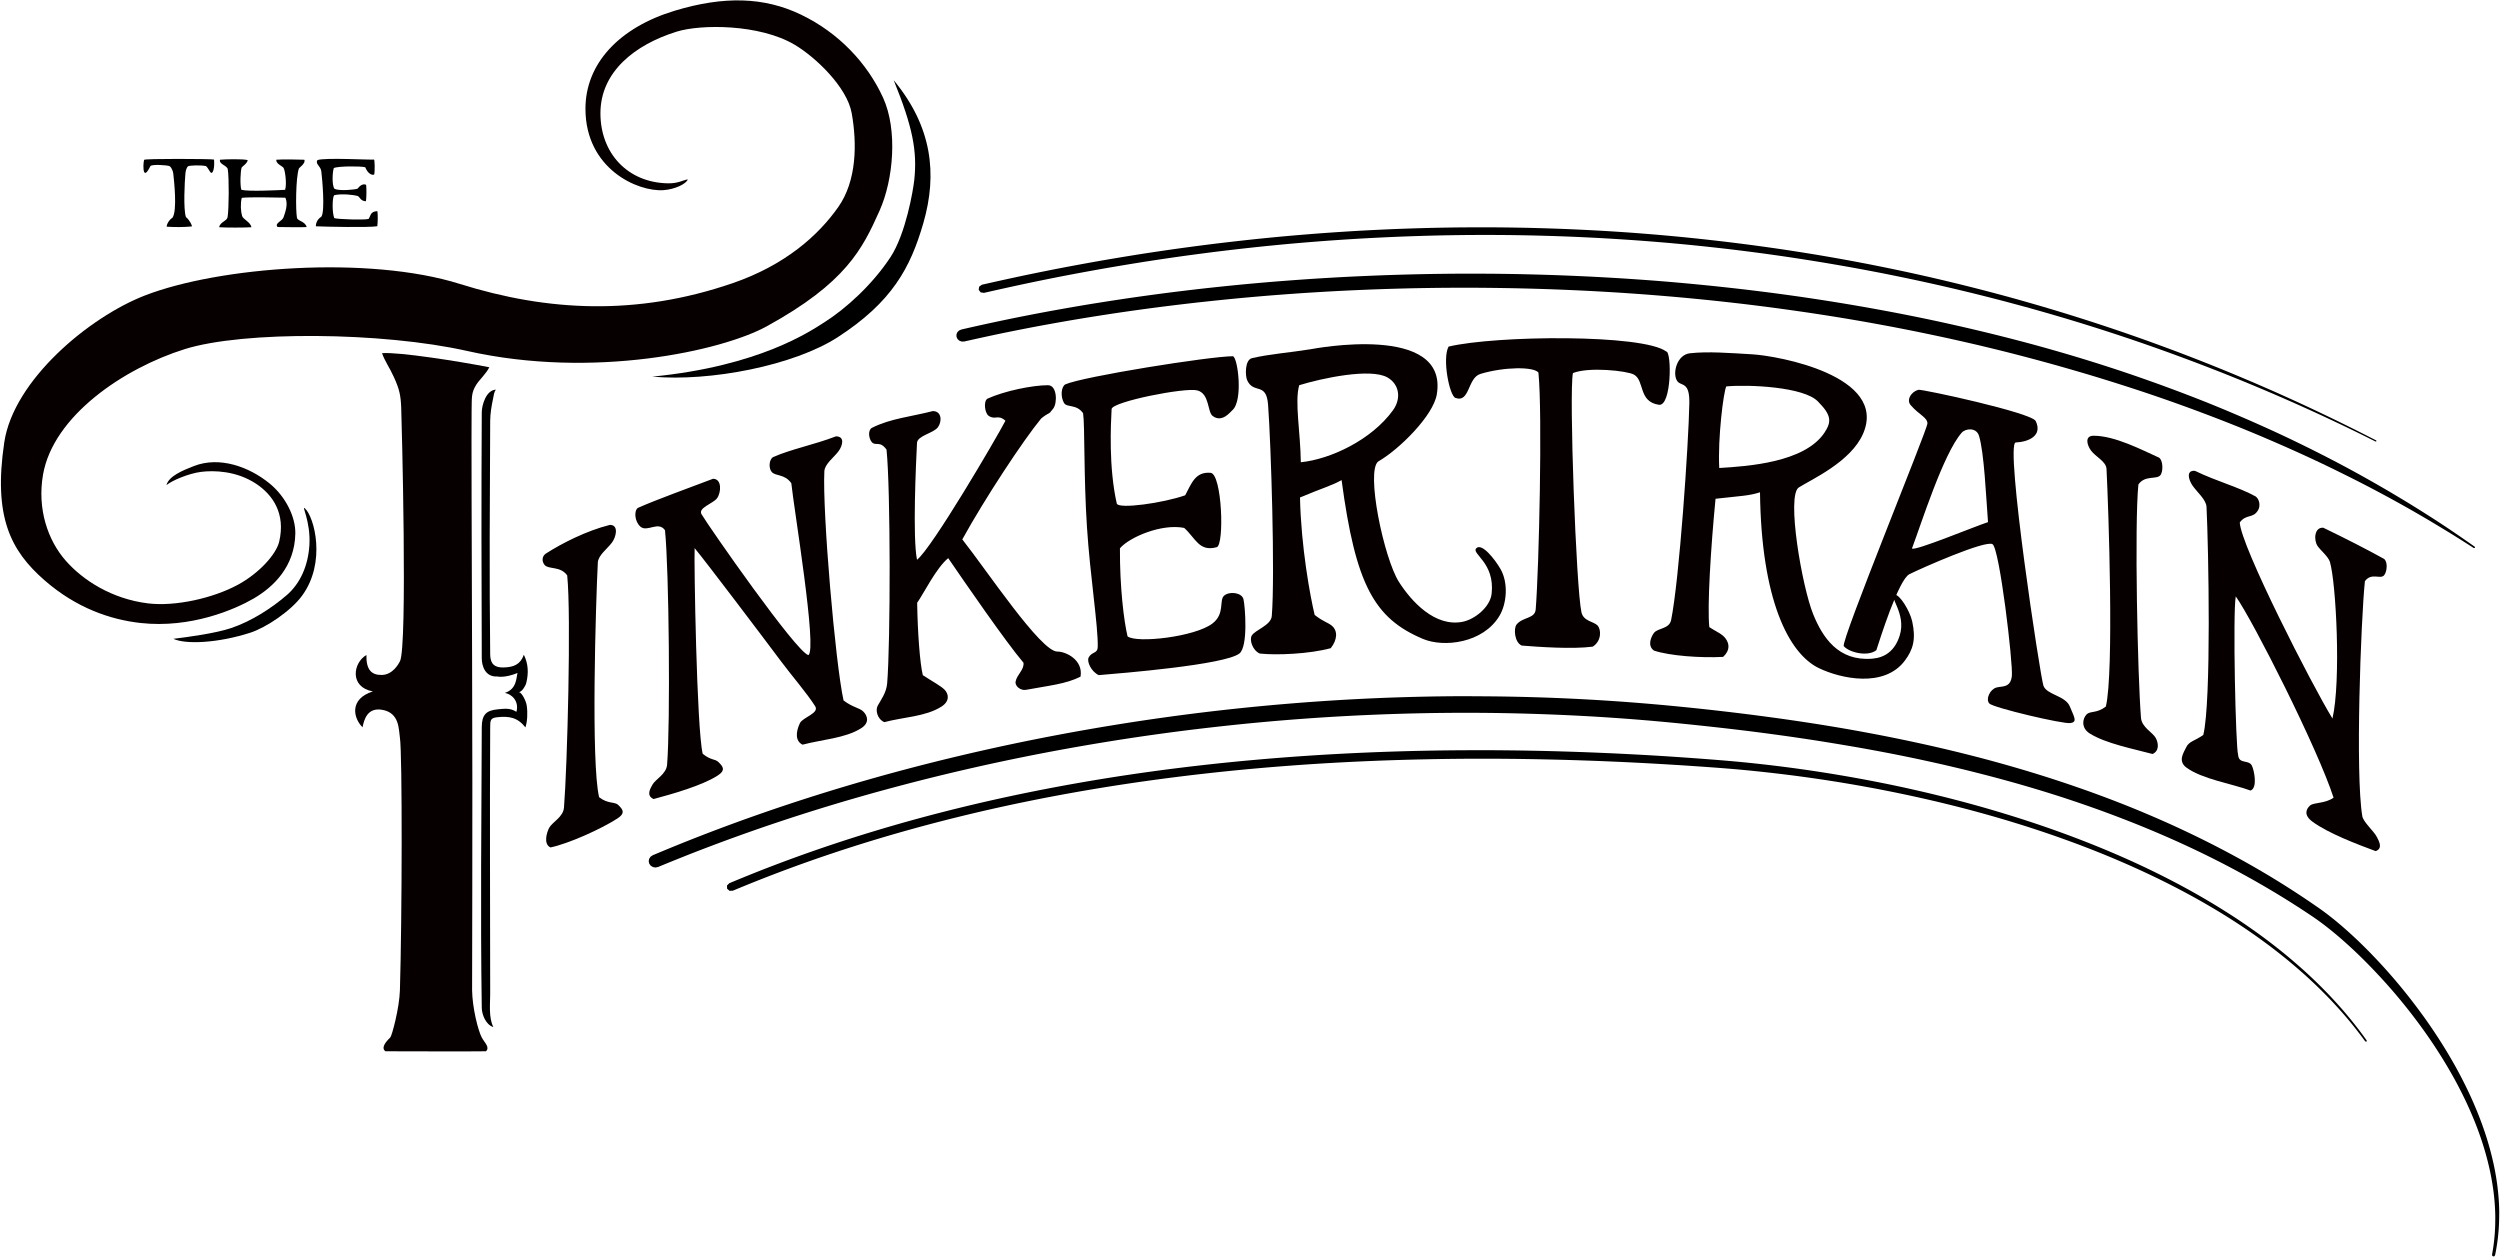 <svg height="265" width="526" xmlns="http://www.w3.org/2000/svg"><g fill="none" fill-rule="evenodd"><g fill="#000"><path d="M311.337 157.84h.44l.44.001.44.001.44.002.44.002.441.002.44.002.442.003.441.003.442.003.441.004.442.004.442.004.442.005.443.005.442.005.443.006.443.005.443.007.443.006.444.007.443.007.444.008.444.008.444.008.445.008.444.01.445.009.445.01.445.009.194.004.251.006.446.011.445.011.446.012.446.011.446.012.447.013.446.012.447.013.447.014.446.013.448.014.447.015.448.014.447.015.448.016.448.015.449.016.448.016.449.017.449.017.449.017.449.017.449.018.45.018.449.019.45.019.45.019.45.02.45.019.45.02.452.02.45.02.451.022.452.021.451.022.452.022.451.022.452.023.452.023.452.023.453.023.452.024.453.025.453.024.453.025.453.025.453.025.454.026.454.026.453.027.454.026.455.027.454.028.069.004.386.024.454.028.455.029.455.029.455.03.455.03.456.03.455.03.456.03.456.03.456.032.457.032.456.032.457.032.457.032.456.033.457.033.458.034.457.034.458.034.457.034.458.035.458.035.458.035.459.036.458.036.459.036.459.037.284.022.284.024.285.023.284.024.285.024.286.024.286.025.286.025.286.025.286.026.287.026.287.026.288.027.287.027.288.027.288.028.289.027.288.029.29.028.288.029.29.03.29.029.29.03.29.03.29.03.29.03.291.031.291.032.292.032.291.031.292.033.292.032.292.033.293.034.292.033.293.034.293.034.294.035.293.035.294.035.294.035.025.003.269.033.294.037.295.036.295.038.295.037.295.038.295.038.296.038.295.039.296.039.296.039.297.04.296.04.296.04.297.04.297.041.297.042.298.041.297.042.298.043.298.042.298.043.298.043.298.044.298.044.299.044.299.045.299.044.299.046.299.045.3.046.299.046.3.047.3.047.299.047.3.047.3.048.3.049.3.048.301.049.3.05.301.049.301.05.301.05.301.05.302.051.301.052.302.051.301.052.302.052.301.053.302.053.302.053.302.053.302.054.302.055.303.054.302.055.302.055.303.056.303.056.302.056.303.057.303.057.303.057.303.058.303.058.303.058.303.059.303.059.304.06.303.059.303.06.304.06.303.06.304.062.304.061.303.062.304.062.304.063.303.062.304.064.304.063.304.064.304.064.304.065.304.064.303.066.304.065.02.005.284.061.304.067.304.067.304.067.304.067.304.068.304.069.304.068.304.07.304.068.304.07.304.07.304.07.304.071.304.071.304.072.304.071.304.073.304.072.304.073.304.073.303.074.304.073.304.075.304.074.303.075.304.075.304.076.303.076.304.076.303.077.304.077.303.078.303.077.304.079.303.078.303.079.303.08.303.079.303.08.303.08.303.08.303.082.302.081.303.082.303.082.302.082.302.083.303.083.302.084.302.084.302.084.302.085.302.085.302.085.301.086.302.086.301.086.302.087.3.087.302.088.301.088.3.088.302.089.3.089.3.09.301.089.3.09.3.09.3.091.3.092.3.091.3.092.3.093.3.092.298.093.3.094.298.094.3.094.298.094.298.095.299.096.298.095.298.096.298.097.297.096.298.098.297.097.298.098.296.098.297.099.297.099.297.1.296.099.296.1.296.1.296.102.295.1.296.102.295.103.295.102.295.103.294.103.295.103.294.104.294.105.294.104.294.105.293.106.293.105.293.107.293.106.292.107.293.108.292.107.292.108.291.109.292.109.29.109.292.11.29.11.291.11.29.11.29.112.29.111.29.112.289.113.289.112.288.113.289.114.288.114.288.114.288.114.287.115.287.116.287.116.287.116.286.116.286.117.286.118.286.117.285.118.285.119.284.119.285.119.284.12.284.12.283.12.284.121.283.121.282.122.282.122.282.122.282.123.281.123.282.124.28.124.281.124.28.125.28.125.28.126.278.126.28.126.278.127.278.127.278.127.278.128.277.129.277.128.276.13.276.129.276.13.276.13.275.13.112.054.163.078.274.132.274.132.273.132.274.133.273.133.272.134.273.134.271.135.272.134.27.136.271.135.27.137.27.136.27.137.27.137.268.138.269.138.268.138.267.14.267.139.267.14.267.14.266.14.265.14.266.142.264.142.265.142.264.143.263.143.263.143.263.144.263.144.261.144.262.145.261.146.26.146.26.146.26.147.26.147.259.147.258.148.258.148.258.149.257.149.257.15.256.15.256.15.255.15.255.151.254.152.127.076.127.076.127.076.127.076.126.077.127.076.126.077.126.076.126.077.127.077.125.077.126.077.126.077.125.077.126.078.125.077.125.078.125.078.125.077.125.078.125.078.124.078.125.079.124.078.124.078.124.079.124.078.124.08.124.078.123.079.124.079.123.079.123.08.123.079.123.08.123.079.123.08.122.08.123.079.122.08.123.08.122.08.122.08.121.081.122.08.122.081.121.08.122.082.12.08.122.082.12.08.121.082.121.081.12.082.121.081.12.082.12.082.12.082.12.082.12.082.12.082.12.082.119.082.12.083.118.083.12.082.118.083.119.083.119.083.118.083.118.083.119.084.118.083.118.084.117.083.118.084.117.084.118.084.117.084.117.084.117.085.117.084.117.084.116.085.117.085.116.085.116.085.116.085.116.085.116.085.115.085.116.086.115.085.115.086.115.086.115.086.115.086.115.086.114.086.114.086.115.087.114.086.114.087.114.087.113.086.114.087.113.087.113.088.113.087.113.087.113.088.112.087.113.088.112.088.112.088.113.088.111.088.112.088.112.088.111.089.111.089.112.088.11.089.111.089.111.089.11.089.111.089.11.09.11.089.11.09.11.089.11.09.11.09.11.09.108.09.11.09.108.09.109.09.109.09.108.092.108.09.109.091.108.091.107.091.108.091.108.091.107.092.107.091.107.092.107.092.107.091.107.092.106.092.107.092.106.093.106.092.105.092.106.093.106.093.105.092.105.093.105.093.105.093.105.093.105.094.104.093.104.094.104.093.104.094.104.094.104.094.103.094.103.094.104.095.102.094.103.095.103.094.102.095.103.095.102.095.102.095.102.095.102.095.101.096.101.095.102.096.1.095.101.096.101.096.1.096.101.096.1.097.1.096.1.096.1.097.1.097.099.097.099.096.099.097.099.098.099.097.098.097.098.098.098.097.098.098.098.098.098.098.098.098.097.098.097.098.097.098.097.099.097.098.096.1.096.098.096.099.096.099.096.099.096.1.095.099.096.1.095.099.095.1.094.099.095.1.094.1.094.1.094.1.094.1.094.101.094.1.093.101.093.101.093.101.093.101.092.101.093.101.092.102.092.101.092.102.092.101.092.102.09.102.092.102.091.102.091.103.09.102.091.102.09.103.09.103.09.102.09.103.09.103.09.103.088.104.09.103.088.104.089.103.088.104.089.104.088.104.088.104.087.104.088.104.087.104.088.105.086.104.087.105.087.105.086.105.087.105.086.105.086.105.085.105.086.106.085.106.085.105.085.106.085.106.084.106.085.106.084.107.084.106.084.106.083.107.084.107.083.107.083.107.083.107.082.107.083.107.082.107.082.108.082.108.082.107.081.108.082.108.08.108.082.108.08.109.08.108.081.109.08.108.08.109.08.109.08.109.079.109.079.11.079.109.079.109.078.11.079.11.078.109.078.11-.049.244-.256-.047-.08-.108-.078-.109-.08-.108-.079-.109-.08-.108-.08-.108-.08-.108-.08-.108-.08-.107-.08-.108-.08-.107-.082-.108-.081-.107-.081-.107-.082-.107-.082-.107-.081-.107-.082-.107-.083-.106-.082-.107-.083-.106-.083-.106-.083-.106-.083-.106-.083-.106-.084-.106-.084-.106-.084-.105-.084-.105-.084-.106-.085-.105-.084-.105-.085-.105-.085-.105-.086-.104-.085-.105-.086-.104-.086-.105-.086-.104-.086-.104-.086-.104-.087-.104-.087-.104-.086-.104-.088-.103-.087-.104-.087-.103-.088-.103-.088-.103-.088-.103-.088-.103-.089-.103-.088-.103-.089-.102-.09-.103-.088-.102-.09-.102-.089-.102-.09-.102-.09-.102-.09-.102-.09-.102-.09-.101-.09-.101-.092-.102-.09-.1-.092-.102-.09-.101-.092-.1-.092-.102-.092-.1-.092-.1-.092-.101-.092-.1-.093-.1-.093-.1-.093-.1-.093-.1-.093-.1-.093-.1-.094-.099-.094-.1-.094-.099-.094-.099-.094-.099-.094-.099-.095-.099-.095-.098-.095-.099-.095-.098-.095-.099-.096-.098-.095-.098-.096-.098-.096-.098-.096-.098-.097-.097-.096-.098-.097-.097-.097-.098-.097-.097-.097-.097-.097-.097-.098-.097-.097-.097-.099-.096-.098-.097-.098-.096-.098-.097-.098-.096-.1-.096-.098-.096-.1-.096-.098-.096-.1-.096-.1-.095-.099-.096-.1-.095-.1-.095-.1-.095-.1-.095-.1-.095-.102-.095-.1-.094-.102-.095-.1-.095-.102-.094-.101-.094-.102-.094-.102-.094-.102-.094-.102-.094-.102-.094-.103-.093-.102-.094-.103-.093-.103-.093-.103-.093-.103-.093-.104-.093-.104-.093-.103-.093-.104-.092-.104-.093-.105-.092-.104-.092-.104-.092-.105-.092-.105-.092-.105-.092-.105-.092-.105-.091-.106-.092-.106-.09-.105-.092-.106-.091-.106-.091-.106-.091-.107-.091-.106-.09-.107-.091-.107-.09-.107-.091-.107-.09-.108-.09-.107-.09-.108-.09-.107-.09-.108-.09-.108-.09-.109-.09-.108-.088-.109-.09-.108-.089-.109-.089-.11-.089-.108-.089-.11-.088-.109-.089-.11-.089-.11-.088-.109-.088-.11-.088-.11-.088-.11-.088-.111-.088-.11-.088-.111-.088-.111-.087-.111-.088-.111-.087-.112-.087-.111-.087-.112-.087-.112-.087-.112-.087-.112-.087-.112-.086-.112-.087-.113-.086-.112-.086-.113-.086-.113-.086-.113-.086-.113-.086-.114-.086-.113-.085-.114-.086-.114-.085-.114-.085-.114-.085-.114-.086-.114-.084-.115-.085-.114-.085-.115-.085-.115-.084-.115-.084-.115-.085-.115-.084-.116-.084-.115-.084-.116-.084-.116-.084-.116-.083-.116-.084-.116-.083-.117-.084-.116-.083-.117-.083-.117-.083-.117-.083-.117-.083-.117-.082-.117-.083-.118-.082-.117-.083-.118-.082-.118-.082-.118-.082-.118-.082-.119-.082-.118-.082-.118-.081-.12-.082-.118-.081-.119-.081-.119-.082-.119-.08-.12-.082-.119-.08-.12-.081-.12-.081-.119-.08-.12-.081-.12-.08-.12-.08-.12-.08-.121-.08-.12-.08-.122-.08-.12-.08-.121-.08-.122-.08-.12-.079-.122-.079-.122-.08-.121-.078-.122-.08-.122-.078-.122-.079-.122-.079-.122-.078-.123-.079-.122-.078-.123-.078-.123-.078-.123-.078-.122-.078-.124-.078-.123-.078-.123-.077-.124-.078-.123-.077-.124-.077-.124-.078-.124-.077-.124-.077-.124-.077-.124-.076-.125-.077-.125-.077-.124-.076-.125-.076-.125-.077-.125-.076-.125-.076-.125-.076-.126-.076-.125-.075-.126-.076-.126-.076-.125-.075-.127-.075-.126-.075-.126-.076-.126-.074-.127-.075-.126-.075-.127-.075-.127-.075-.126-.074-.127-.074-.128-.075-.254-.148-.255-.148-.256-.147-.256-.147-.256-.147-.257-.146-.257-.146-.258-.145-.258-.145-.258-.144-.26-.144-.259-.144-.26-.143-.26-.143-.26-.143-.262-.142-.262-.141-.262-.142-.262-.14-.263-.14-.263-.14-.264-.14-.264-.14-.264-.138-.265-.139-.265-.138-.266-.137-.266-.137-.266-.137-.267-.137-.267-.136-.268-.135-.268-.135-.268-.135-.269-.134-.269-.134-.27-.134-.27-.133-.27-.133-.27-.132-.271-.132-.271-.131-.272-.131-.272-.131-.273-.13-.272-.13-.273-.13-.274-.129-.274-.129-.274-.128-.163-.075-.112-.053-.274-.127-.276-.128-.275-.127-.276-.126-.276-.126-.276-.126-.278-.125-.277-.125-.277-.125-.278-.124-.278-.124-.279-.123-.278-.123-.28-.122-.279-.123-.28-.121-.28-.122-.28-.12-.28-.121-.282-.12-.28-.12-.283-.12-.282-.119-.282-.118-.282-.118-.283-.118-.283-.118-.283-.117-.284-.116-.284-.117-.284-.116-.285-.115-.284-.115-.285-.115-.286-.114-.285-.114-.286-.114-.286-.113-.287-.113-.286-.112-.287-.112-.287-.112-.288-.11-.288-.112-.288-.11-.288-.11-.288-.11-.289-.11-.289-.108-.29-.109-.288-.108-.29-.108-.29-.107-.29-.107-.29-.106-.291-.107-.291-.106-.291-.105-.291-.105-.292-.105-.292-.104-.292-.104-.292-.104-.292-.103-.293-.103-.292-.102-.293-.102-.294-.102-.293-.101-.294-.101-.294-.1-.293-.1-.295-.1-.294-.1-.295-.1-.294-.098-.295-.098-.295-.098-.296-.098-.295-.097-.296-.096-.296-.097-.296-.096-.296-.096-.296-.095-.297-.095-.297-.094-.296-.095-.297-.094-.298-.093-.297-.093-.297-.093-.298-.092-.298-.092-.298-.091-.298-.092-.298-.09-.298-.091-.299-.09-.299-.09-.298-.09-.3-.088-.298-.089-.3-.088-.299-.088-.3-.088-.299-.087-.3-.086-.3-.087-.299-.086-.3-.086-.3-.085-.3-.085-.3-.085-.301-.084-.3-.084-.301-.083-.301-.083-.3-.083-.302-.083-.301-.082-.301-.081-.301-.082-.302-.08-.3-.081-.302-.08-.302-.08-.302-.08-.301-.079-.302-.079-.302-.078-.302-.079-.302-.077-.302-.078-.302-.077-.302-.076-.302-.076-.303-.076-.302-.076-.302-.075-.303-.075-.302-.075-.303-.074-.303-.074-.302-.073-.303-.073-.303-.073-.302-.072-.303-.072-.303-.072-.303-.071-.302-.071-.303-.07-.303-.071-.303-.07-.303-.07-.303-.069-.303-.069-.303-.068-.303-.068-.303-.068-.303-.068-.303-.067-.303-.067-.303-.066-.303-.066-.303-.066-.303-.065-.303-.065-.303-.065-.303-.064-.303-.064-.303-.064-.283-.059-.02-.004-.303-.063-.303-.063-.302-.063-.303-.062-.303-.062-.303-.06-.302-.062-.303-.06-.303-.061-.302-.06-.302-.06-.303-.06-.302-.058-.303-.06-.302-.058-.302-.058-.303-.057-.302-.057-.302-.057-.302-.057-.302-.057-.302-.055-.302-.056-.301-.055-.302-.055-.302-.055-.301-.054-.302-.054-.301-.054-.301-.053-.302-.053-.3-.053-.302-.052-.3-.052-.302-.051-.3-.051-.301-.051-.3-.051-.301-.05-.3-.05-.3-.05-.301-.049-.3-.049-.3-.048-.3-.049-.3-.048-.3-.047-.299-.047-.299-.047-.3-.047-.298-.046-.3-.046-.298-.046-.299-.045-.298-.045-.299-.044-.298-.045-.298-.044-.298-.043-.298-.044-.298-.043-.297-.042-.298-.042-.297-.042-.297-.042-.297-.041-.296-.041-.297-.041-.297-.04-.296-.04-.296-.04-.296-.04-.296-.038-.295-.04-.296-.038-.295-.038-.295-.037-.295-.038-.294-.037-.295-.037-.294-.036-.294-.036-.294-.036-.294-.036-.293-.035-.294-.035-.293-.034-.293-.034-.267-.031-.025-.003-.293-.034-.292-.034-.292-.033-.292-.033-.291-.032-.292-.032-.29-.032-.292-.032-.29-.031-.29-.031-.291-.03-.29-.031-.29-.03-.29-.03-.289-.03-.289-.028-.288-.03-.289-.028-.288-.028-.288-.028-.288-.027-.288-.027-.287-.027-.287-.027-.287-.026-.286-.026-.286-.026-.286-.025-.286-.025-.286-.025-.285-.024-.285-.024-.284-.024-.284-.023-.285-.023-.283-.023-.284-.023-.283-.022-.283-.022-.283-.022-.282-.02-.458-.035-.457-.034-.458-.033-.457-.034-.458-.033-.457-.032-.456-.032-.457-.033-.457-.031-.456-.032-.456-.03-.456-.031-.456-.03-.456-.031-.455-.03-.456-.03-.455-.029-.455-.029-.455-.028-.455-.028-.454-.028-.455-.028-.454-.027-.454-.027-.454-.027-.454-.026-.453-.027-.385-.021-.069-.004-.453-.026-.453-.026-.453-.025-.452-.025-.453-.025-.452-.024-.453-.024-.451-.024-.452-.024-.452-.023-.452-.023-.45-.022-.452-.022-.451-.022-.45-.022-.451-.02-.451-.022-.45-.02-.45-.02-.45-.02-.45-.02-.45-.02-.45-.019-.448-.018-.45-.019-.448-.018-.449-.018-.449-.017-.448-.017-.448-.017-.448-.016-.448-.016-.448-.016-.447-.016-.448-.015-.447-.015-.447-.014-.446-.015-.447-.014-.447-.013-.446-.014-.446-.013-.446-.012-.445-.013-.446-.012-.445-.011-.445-.012-.445-.01-.445-.011-.445-.01-.444-.01-.445-.01-.444-.01-.25-.005-.193-.004-.444-.01-.444-.008-.443-.009-.443-.008-.443-.008-.443-.007-.442-.007-.443-.007-.442-.007-.442-.006-.442-.006-.442-.005-.441-.006-.442-.005-.44-.004-.442-.004-.44-.004-.44-.004-.441-.003-.44-.003-.44-.003-.44-.002-.44-.002-.44-.002-.439-.001-.439-.001h-.439l-.438-.001h-1.315l-.438.002h-.438l-.437.002-.438.002-.437.003-.437.002-.436.003-.437.003-.436.004-.436.004-.436.004-.436.005-.436.004-.435.006-.435.005-.435.006-.435.006-.435.007-.434.007-.435.007-.434.007-.433.008-.434.008-.433.009-.434.009-.433.009-.433.01-.432.009-.073.002-.36.008-.432.01-.432.01-.432.012-.431.01-.432.012-.431.012-.431.012-.431.013-.43.013-.431.013-.43.013-.43.014-.43.014-.43.015-.43.015-.429.015-.429.015-.429.016-.428.016-.429.017-.428.017-.428.017-.428.018-.427.017-.428.018-.427.019-.427.019-.427.02-.427.019-.426.02-.426.02-.426.02-.426.021-.425.021-.426.022-.425.022-.425.022-.424.022-.425.023-.424.024-.424.023-.424.024-.424.024-.423.025-.424.025-.423.025-.423.026-.422.025-.423.027-.422.026-.422.027-.422.028-.421.027-.421.028-.422.029-.42.028-.421.03-.42.029-.421.03-.42.03-.42.03-.42.03-.419.031-.42.032-.418.031-.419.032-.419.033-.418.032-.418.033-.418.034-.418.034-.417.034-.417.034-.417.035-.417.035-.417.036-.416.035-.416.036-.416.037-.416.037-.415.037-.416.038-.415.037-.415.039-.414.038-.414.04-.415.038-.414.04-.413.04-.414.04-.413.04-.413.042-.413.041-.413.042-.412.042-.412.042-.412.043-.412.043-.411.043-.412.044-.41.044-.411.044-.411.045-.41.045-.41.046-.41.045-.41.047-.41.046-.409.047-.409.047-.408.048-.409.048-.408.048-.408.048-.408.05-.408.049-.407.05-.407.05-.407.05-.407.05-.406.051-.407.052-.406.052-.405.052-.406.052-.405.053-.405.053-.405.054-.405.053-.065.01-.339.044-.404.055-.404.054-.404.055-.403.056-.404.056-.403.056-.402.056-.403.057-.402.057-.402.057-.402.058-.401.059-.402.058-.4.059-.402.06-.4.059-.4.06-.4.06-.4.06-.4.062-.4.061-.4.062-.398.062-.399.063-.398.062-.399.064-.398.063-.397.064-.398.064-.397.065-.397.065-.397.065-.396.066-.397.066-.396.066-.396.067-.395.067-.396.067-.395.068-.394.068-.395.069-.394.068-.395.07-.393.07-.394.07-.393.07-.393.07-.393.071-.393.072-.392.071-.393.072-.391.073-.392.073-.391.073-.392.073-.39.074-.391.074-.39.075-.39.075-.39.075-.39.076-.39.076-.389.076-.389.077-.388.077-.389.078-.388.078-.388.078-.387.079-.388.079-.387.079-.387.08-.386.08-.387.08-.386.08-.386.082-.385.081-.386.082-.385.082-.385.083-.384.083-.385.083-.384.084-.384.084-.383.084-.383.085-.384.085-.382.085-.383.086-.382.086-.382.087-.382.087-.382.087-.38.088-.382.088-.38.088-.38.09-.381.088-.38.09-.38.09-.38.09-.378.09-.38.092-.378.09-.378.092-.378.093-.378.092-.378.093-.377.093-.377.093-.377.094-.377.095-.376.094-.376.095-.376.096-.375.095-.375.097-.375.096-.375.097-.375.097-.374.098-.373.098-.374.098-.374.099-.373.099-.372.1-.373.1-.372.1-.372.1-.248.067-.124.034-.372.1-.37.102-.372.103-.37.102-.371.102-.37.104-.37.103-.37.104-.37.104-.368.104-.369.105-.368.106-.369.105-.368.107-.368.106-.367.107-.367.107-.367.107-.367.108-.366.109-.366.108-.366.11-.366.109-.365.11-.365.11-.365.11-.364.111-.364.111-.364.112-.364.112-.363.113-.363.112-.363.113-.362.114-.363.114-.361.114-.362.115-.362.115-.36.115-.361.116-.361.116-.36.117-.36.117-.36.117-.36.118-.359.118-.359.118-.358.12-.358.119-.358.119-.358.12-.358.12-.357.121-.357.121-.356.122-.357.121-.356.123-.356.122-.355.123-.355.124-.355.123-.355.125-.354.124-.354.125-.354.126-.353.125-.353.126-.353.127-.353.126-.352.128-.352.127-.352.128-.352.129-.35.128-.352.13-.35.129-.35.13-.35.13-.35.13-.35.132-.35.131-.348.132-.349.132-.348.133-.348.133-.348.133-.347.134-.347.134-.347.134-.346.135-.347.135-.346.136-.345.136-.346.136-.345.137-.345.137-.344.138-.344.138-.344.138-.344.14-.343.138-.343.14-.343.14-.342.14-.342.14-.049.02-.293.122-.342.141-.341.142-.34.142-.342.143h-.002l-.692.014-.502-.454-.002-.003-.014-.658.477-.477.002-.001.342-.144.343-.144.343-.143.344-.143.295-.122.048-.02.345-.142.344-.142.345-.141.345-.14.345-.141.346-.14.345-.14.347-.14.346-.138.347-.139.347-.138.347-.138.348-.137.348-.137.348-.137.349-.136.349-.136.349-.135.35-.135.349-.135.35-.134.35-.134.35-.133.351-.133.352-.133.351-.132.352-.132.352-.132.352-.131.353-.13.353-.131.353-.13.353-.13.354-.13.354-.128.354-.128.355-.128.355-.128.355-.127.356-.127.355-.127.356-.126.357-.126.356-.125.357-.125.357-.125.358-.124.358-.124.358-.123.358-.123.359-.123.359-.122.359-.122.36-.122.359-.121.36-.12.36-.121.36-.12.361-.12.362-.12.361-.118.362-.119.362-.118.362-.118.362-.117.363-.117.363-.116.364-.117.363-.115.364-.116.364-.115.365-.115.365-.114.365-.114.365-.113.366-.114.366-.112.366-.113.366-.112.367-.112.367-.11.367-.112.367-.11.368-.11.368-.11.369-.11.368-.109.369-.108.37-.109.369-.108.37-.107.37-.107.37-.107.37-.106.37-.106.372-.106.371-.105.372-.105.372-.105.372-.104.372-.104.373-.103.373-.103.373-.103.373-.102.125-.034.249-.068.374-.101.374-.101.375-.1.375-.101.375-.1.375-.1.376-.099.376-.099.376-.098.376-.098.377-.098.377-.097.377-.097.378-.097.377-.096.378-.096.379-.095.378-.095.38-.095.378-.094.38-.094.379-.094.38-.093.38-.093.38-.093.38-.092.382-.091.38-.092.382-.09.382-.091.382-.09.382-.09.382-.09.383-.09.383-.088.383-.089.384-.088.384-.087.384-.088.384-.087.384-.086.385-.086.385-.086.385-.086.386-.085.385-.085.386-.084.387-.084.386-.084.387-.083.387-.083.387-.083.388-.082.388-.082.388-.081.388-.081.389-.08.389-.081.389-.08.389-.08.39-.08.39-.078.39-.079.39-.078.39-.078.391-.077.39-.077.392-.077.392-.076.392-.076.392-.076.392-.075.393-.075.392-.075.393-.074.394-.074.393-.073.394-.073.394-.073.394-.073.395-.072.395-.071.395-.072.395-.07.395-.071.396-.07.396-.07.396-.07.397-.069.397-.069.396-.068.398-.068.397-.068.398-.067.398-.067.398-.067.398-.066.399-.066.399-.066.399-.065.4-.065.399-.064.4-.064.4-.064.4-.064.4-.063.401-.062.402-.063.4-.062.402-.061.402-.062.402-.06.402-.061.403-.06.402-.06.403-.06.403-.059.404-.059.404-.058.403-.058.404-.058.405-.057.404-.057.405-.057.405-.056.406-.056.405-.056.406-.055.406-.055.34-.046.066-.008.406-.054.407-.054.407-.053.407-.053.408-.053.407-.052.408-.052.408-.051.408-.052.409-.05.409-.05.409-.05.409-.05.41-.05.409-.049.41-.049.41-.048.41-.048.411-.048.41-.047.412-.047.411-.047.411-.046.412-.046.412-.045.412-.045.413-.045.412-.045.413-.044.413-.044.413-.043.414-.043.414-.043.413-.043.415-.042.414-.041.415-.042.415-.04.415-.042.415-.04.415-.04.416-.04.416-.039.416-.039.416-.038.417-.038.417-.038.417-.038.417-.037.418-.037.417-.037.418-.036.418-.036.419-.035.418-.035.419-.035.419-.035.419-.034.42-.033.419-.034.42-.033.42-.033.42-.032.42-.032.421-.032.421-.031.421-.031.422-.03.421-.031.422-.03.422-.03.422-.03.423-.028.422-.029.423-.028.423-.028.423-.028.424-.027.423-.027.424-.027.424-.026.425-.026.424-.025.425-.026.425-.025.425-.024.425-.024.426-.024.426-.024.425-.023.427-.023.426-.022.427-.023.426-.021.427-.022.427-.02.428-.022.428-.02.427-.02.428-.02.428-.02.429-.019.429-.019.428-.018.43-.018.429-.018.43-.018.429-.017.43-.017.43-.016.43-.016.43-.016.43-.015.432-.016.43-.014.432-.015.431-.014.432-.014.432-.013.432-.013.432-.013.433-.012.432-.013.433-.011.433-.012.433-.01.434-.012.433-.01.434-.01.36-.008.074-.002.434-.01.435-.008.435-.009.434-.008.435-.008.435-.007.436-.007.435-.007.436-.007.436-.006.436-.006.436-.005.437-.005.437-.005.437-.005.437-.004.437-.004.438-.003.437-.004.438-.002.438-.003.438-.002.439-.002.439-.002.438-.001h.44l.439-.002h.44z"/><path d="M309.927 146.495h.455l.455.002.455.001.455.003.455.002.456.003.455.004.455.004.456.004.455.005.456.005.456.006.456.006.456.007.456.007.456.007.456.008.456.009.457.009.456.01.457.01.456.01.457.01.457.012.457.011.456.013.457.012.457.013.457.014.458.014.457.014.457.015.265.01.192.006.458.016.457.017.458.017.457.018.458.018.458.019.457.019.458.02.458.02.458.02.458.021.458.022.458.022.458.022.458.023.459.024.458.023.458.025.459.024.458.026.458.025.46.027.458.026.458.027.459.028.459.028.458.029.46.029.458.03.459.03.459.03.459.031.459.032.459.032.459.032.459.033.459.033.459.034.46.035.458.035.46.035.459.036.46.036.458.037.46.037.46.038.458.038.46.04.46.039.459.04.46.04.459.04.46.041.459.042.46.042.46.043.459.043.46.044.459.044.549.053.549.054.549.055.55.054.549.056.55.055.55.057.55.057.55.057.55.058.291.03.26.029.55.06.552.06.551.06.551.062.552.062.551.063.552.063.552.064.552.064.552.065.553.065.552.066.553.067.552.067.277.034.276.034.277.034.276.034.277.035.277.034.276.035.277.035.276.035.277.035.277.036.276.035.277.036.277.035.277.037.276.036.277.036.277.036.277.037.277.037.277.037.277.037.277.037.277.038.277.037.277.038.277.038.277.038.277.038.277.039.277.038.277.04.277.038.277.04.277.039.277.04.278.039.277.04.277.04.277.04.277.04.278.04.277.041.277.04.277.042.277.041.278.041.277.042.277.042.277.041.278.042.277.043.277.042.278.043.277.043.277.042.277.044.278.043.277.043.277.044.277.044.278.044.277.044.277.045.278.044.277.045.277.045.277.045.278.046.277.045.277.046.277.046.278.046.277.046.277.047.277.046.277.047.277.047.273.047h.005l.277.049.277.048.277.048.277.05.277.048.277.05.277.048.277.05.276.05.277.05.277.05.277.05.277.05.277.05.277.052.276.05.277.052.277.051.277.052.276.052.277.052.277.052.276.053.277.052.277.053.276.054.277.053.276.053.277.054.276.054.277.054.276.054.277.055.276.055.276.055.277.055.276.056.276.055.276.056.276.056.276.056.277.057.276.057.276.056.276.058.276.057.276.057.276.058.275.058.276.058.276.06.276.058.275.059.276.059.276.06.276.059.275.06.276.06.275.06.275.06.276.06.275.062.275.06.276.062.275.062.275.062.275.062.275.062.275.063.275.062.275.063.275.064.275.063.275.064.274.064.275.064.275.064.274.065.275.065.274.065.275.065.274.066.274.065.275.067.274.066.274.066.274.067.274.067.274.067.274.068.274.068.273.067.274.069.274.068.273.069.274.069.273.069.274.07.273.07.274.069.273.07.273.07.273.071.273.071.273.071.273.072.216.057.057.015.272.072.273.073.272.073.273.073.272.074.272.073.272.074.273.075.272.074.272.075.272.075.271.075.272.076.272.075.271.076.272.077.271.076.272.077.271.077.271.078.271.077.271.078.271.078.271.079.271.078.27.08.271.078.271.08.27.08.27.08.271.08.27.08.27.081.27.081.27.082.27.081.27.082.27.082.27.083.269.082.27.083.269.084.27.083.268.084.27.084.268.084.27.085.268.085.269.085.268.085.269.086.268.086.268.086.269.087.268.087.268.087.268.087.268.088.267.088.268.088.268.089.267.089.267.089.268.09.267.089.267.09.267.09.266.09.267.091.267.092.266.091.266.092.267.092.266.092.266.092.266.093.266.093.266.094.265.094.266.094.265.094.266.095.265.094.265.096.265.095.264.096.265.096.265.097.264.096.265.097.264.098.264.097.264.098.264.098.264.099.263.098.264.1.263.099.264.1.263.1.263.1.263.1.263.102.263.1.262.102.263.102.262.103.262.102.262.103.262.103.262.103.262.104.261.104.262.104.208.084.053.021.261.105.261.106.26.106.261.106.26.107.261.107.26.107.26.107.26.108.26.108.26.109.26.109.26.109.258.11.26.109.258.11.26.11.258.111.259.111.258.112.259.111.258.112.258.113.258.112.257.113.258.114.257.113.258.114.257.115.257.114.257.115.257.116.256.115.256.116.257.116.256.117.256.117.256.117.255.118.256.118.255.118.256.118.254.12.255.119.255.12.255.12.254.12.254.12.255.121.254.122.253.121.254.122.254.122.253.123.253.123.253.123.253.124.253.124.252.125.253.124.252.125.252.126.252.126.252.126.251.126.251.127.252.127.25.128.252.127.25.129.251.128.25.13.25.128.25.13.25.13.25.13.25.13.25.132.248.131.25.132.248.132.249.133.248.132.249.133.248.134.248.134.248.134.247.135.248.135.247.135.247.136.247.136.247.136.246.137.247.137.246.137.246.138.245.138.246.139.245.139.246.14.245.139.245.14.244.14.245.141.244.141.245.142.243.142.244.142.244.142.243.143.243.144.243.144.243.144.243.144.179.107.063.038.242.145.242.146.242.147.241.146.242.147.24.147.242.148.24.148.241.149.24.149.24.149.24.15.24.15.24.15.239.15.239.152.239.151.239.152.238.152.239.153.238.153.238.154.237.153.238.155.237.154.237.155.237.156.237.155.236.156.236.157.236.157.236.157.236.158.235.158.235.159.235.158.235.16.235.16.234.16.234.16.234.16.234.162.233.162.233.162.233.162.087.061.088.061.087.062.088.063.088.062.088.064.09.064.088.064.09.065.089.066.09.066.09.066.09.067.09.068.092.067.09.069.092.069.092.07.092.07.092.07.093.07.093.072.093.072.093.072.093.073.094.074.094.073.094.075.095.075.095.075.095.076.095.076.095.077.096.077.096.078.096.078.096.079.097.079.097.08.097.08.097.08.098.081.097.082.098.082.098.082.099.083.098.083.1.084.098.084.1.085.099.086.1.085.099.086.1.087.1.087.1.087.1.088.102.089.1.089.102.089.101.09.102.09.101.09.102.092.102.091.102.092.103.093.102.093.103.093.102.094.104.094.103.095.103.095.103.095.104.096.104.096.104.097.104.098.104.097.104.098.105.099.105.099.104.1.105.099.105.1.105.1.106.102.105.101.106.102.105.103.106.102.106.104.106.103.106.104.106.104.107.105.106.105.107.106.107.106.106.106.107.107.107.108.107.107.107.108.108.109.107.108.107.11.108.11.108.11.107.11.108.11.108.112.108.111.108.112.108.113.108.112.108.114.108.113.108.114.109.114.108.115.109.115.108.116.109.115.109.117.108.116.109.117.109.117.108.118.11.118.108.118.109.12.066.071.043.047.109.12.109.12.108.12.11.121.108.121.11.122.108.121.109.123.11.122.108.123.11.123.108.124.109.124.109.124.109.125.109.125.11.125.108.126.11.126.108.126.109.127.109.127.109.127.109.128.109.128.108.128.11.13.108.128.109.13.109.13.108.13.109.13.109.13.108.132.109.13.108.133.108.132.109.132.108.133.108.133.109.133.108.134.108.133.108.135.108.134.108.135.108.135.108.136.107.136.108.136.107.136.108.137.107.137.107.138.108.137.107.138.107.138.107.139.106.139.107.139.107.14.106.14.107.14.106.14.106.14.106.141.106.141.106.142.106.142.106.142.105.142.105.143.106.143.105.143.105.143.105.144.104.144.105.144.104.145.105.145.104.145.104.145.104.146.104.146.103.146.104.147.103.146.103.147.103.147.103.148.102.148.103.148.102.148.102.149.102.148.102.15.101.149.102.15.1.15.102.15.1.15.102.15.1.151.1.151.1.151.1.152.1.152.1.152.099.152.099.153.099.152.098.153.099.154.098.153.098.154.098.154.097.154.097.154.098.155.096.155.097.155.096.155.097.155.096.156.095.156.096.156.095.157.095.156.095.157.094.157.095.157.094.158.093.157.094.158.093.158.093.159.093.158.092.159.092.159.092.159.092.159.09.16.092.16.09.16.091.16.09.16.09.16.09.16.09.162.088.16.089.162.088.161.089.162.087.162.088.162.087.162.087.162.087.163.086.163.086.163.086.163.085.163.085.163.085.164.084.164.084.164.084.164.083.164.083.165.083.164.082.165.082.165.082.165.081.166.081.165.081.166.08.165.08.166.08.166.079.166.079.167.078.166.078.167.078.167.078.167.077.167.076.167.077.168.075.168.076.167.075.168.075.168.074.168.074.168.074.17.073.167.073.17.072.168.072.17.072.168.07.17.072.169.07.17.07.169.07.17.069.17.068.17.069.17.067.17.068.17.067.17.067.171.066.17.065.172.066.17.065.172.064.17.064.172.063.172.063.17.063.173.062.171.062.172.061.172.061.172.06.172.06.172.06.172.059.173.058.172.058.173.058.173.057.172.057.173.056.173.055.173.055.173.055.173.054.174.054.173.053.174.053.173.052.174.052.174.05.173.052.174.05.174.05.174.049.174.048.174.049.175.047.174.047.174.047.175.046.174.046.175.044.174.045.175.044.175.043.174.043.175.043.175.041.175.042.175.04.175.04.176.04.175.04.175.038.175.03.14.008.035.037.176.037.175.036.176.035.175.035.176.035.176.034.175.033.176.032.176.033.175.031.176.031.176.03.176.03.176.03.176.028.176.028.176.027.175.027.177.026.176.026.176.025.176.025.176.023.176.024.176.022.176.022.176.01.088.011.088.01.088.011.089.01.088.01.088.01.088.01.088.009.088.01.088.008.088.01.088.008.089.01.088.008.088.008.088.008.088.008.088.008.088.008.088.008.088.007.088.007.088.007.089.007.088.007.088.007.088.006.088.007.088.006.088.006.088.005.088.006.089.006.088.005.088.005.088.005.088.005.088.005.088.004.088.004.088.005.088.004.088.003.088.004.088.004.088.003.089.003.087.003.088.003.089.003.088.002.088.002.088.003.088.002.088.001.088.002.088.002.088v.088l.002.088.001.088v.088l.002.087V255.81l-.001.088v.088l-.002.088v.088l-.002.087-.002.088-.001.088-.002.088-.002.088-.002.088-.002.087-.003.088-.003.088-.002.088-.004.088-.003.087-.003.088-.004.088-.003.088-.004.087-.004.088-.005.088-.004.087-.005.088-.005.088-.005.087-.005.088-.005.088-.006.087-.005.088-.006.088-.006.087-.007.088-.006.087-.007.088-.007.087-.007.088-.007.087-.007.088-.008.087-.007.088-.008.087-.009.088-.008.087-.008.087-.009.088-.009.087-.009.088-.009.087-.01.087-.009.088-.01.087-.01.087-.01.087-.01.088-.01.087-.012.087-.01.087-.012.087-.01.088-.012.087-.012.087-.012.087-.012.087-.012.087-.013.087-.012.087-.013.087-.013.087-.013.087-.014.087-.013.087-.014.087-.014.087-.014.087-.014.086-.015.087-.015.087-.015.087-.015.087-.015.087-.016.086-.015.087-.016.087-.007.034-.01.052-.016.087-.016.086-.017.087-.017.087-.017.086-.017.087-.018.086-.018.087-.018.086-.018.086v.002l-.137.195-.238.05-.004-.001-.204-.129-.052-.228v-.002l.016-.086.016-.086.015-.085.016-.086.015-.085.015-.086.014-.085.015-.086.014-.086.014-.085.009-.052.006-.034.013-.085.014-.086.013-.086.014-.085.013-.086.012-.086.013-.086.013-.085.012-.086.012-.086.012-.086.011-.086.012-.085.011-.086.011-.086.011-.086.011-.086.01-.086.011-.086.01-.085.01-.086.01-.086.01-.086.01-.086.009-.086.008-.086.01-.086.008-.086.009-.086.008-.086.008-.086.008-.086.008-.086.007-.086.008-.086.007-.086.007-.087.007-.086.006-.086.007-.086.006-.086.006-.086.006-.086.006-.087.006-.086.005-.086.005-.086.005-.086.005-.087.005-.086.004-.086.004-.086.005-.086.003-.087.004-.086.004-.086.003-.086.004-.087.003-.086.002-.086.003-.087.003-.086.002-.086.002-.087.002-.086.002-.086.002-.087.001-.086.001-.086.002-.087v-.086l.001-.086v-.087l.001-.086V256.246l-.001-.086v-.087l-.002-.086v-.087l-.002-.086-.002-.087-.001-.086-.002-.086-.002-.087-.002-.086-.002-.087-.003-.086-.003-.087-.002-.086-.003-.086-.004-.087-.003-.087-.003-.086-.004-.086-.004-.087-.004-.086-.004-.087-.004-.086-.005-.087-.005-.086-.004-.087-.005-.086-.006-.087-.005-.086-.005-.087-.006-.086-.006-.086-.006-.087-.006-.087-.006-.086-.007-.086-.006-.087-.007-.086-.007-.087-.007-.086-.008-.087-.007-.086-.007-.087-.008-.086-.008-.087-.008-.086-.009-.087-.008-.086-.008-.087-.01-.086-.008-.086-.01-.087-.008-.086-.01-.087-.009-.086-.01-.087-.01-.086-.01-.087-.01-.086-.01-.086-.01-.087-.01-.086-.012-.087-.01-.086-.012-.087-.01-.086-.012-.086-.012-.087-.011-.086-.012-.086-.012-.087-.012-.086-.012-.087-.013-.086-.025-.173-.026-.172-.027-.173-.027-.173-.028-.172-.028-.173-.029-.172-.03-.173-.03-.172-.03-.173-.031-.172-.032-.173-.033-.172-.033-.172-.033-.173-.034-.172-.035-.172-.036-.172-.035-.172-.037-.172-.037-.172-.037-.172-.039-.172-.038-.172-.04-.172-.04-.172-.04-.171-.008-.035-.032-.137-.042-.172-.042-.171-.042-.172-.043-.171-.043-.172-.044-.171-.045-.172-.045-.17-.045-.172-.047-.171-.046-.171-.047-.171-.048-.171-.048-.171-.049-.17-.05-.171-.049-.171-.05-.17-.05-.171-.052-.17-.052-.17-.052-.171-.053-.17-.053-.17-.054-.17-.054-.17-.055-.17-.055-.17-.056-.17-.056-.17-.057-.17-.057-.169-.058-.169-.058-.17-.058-.168-.06-.17-.059-.168-.06-.17-.06-.168-.061-.169-.062-.168-.062-.169-.062-.168-.063-.169-.063-.168-.063-.168-.065-.168-.064-.168-.065-.167-.066-.168-.066-.168-.066-.167-.067-.167-.067-.168-.067-.167-.068-.167-.069-.167-.069-.166-.069-.167-.07-.166-.07-.167-.07-.166-.071-.166-.072-.166-.071-.166-.073-.166-.072-.166-.073-.165-.074-.165-.073-.166-.075-.165-.074-.165-.075-.165-.076-.164-.075-.165-.076-.164-.077-.165-.077-.164-.077-.164-.078-.163-.078-.164-.078-.164-.079-.163-.079-.164-.08-.163-.08-.162-.08-.163-.08-.163-.081-.163-.081-.162-.082-.162-.082-.162-.082-.162-.083-.162-.083-.161-.083-.162-.084-.16-.084-.162-.085-.16-.084-.162-.085-.16-.086-.16-.085-.16-.086-.16-.086-.16-.087-.16-.087-.16-.087-.16-.088-.158-.088-.16-.088-.158-.089-.159-.088-.158-.09-.159-.089-.158-.09-.158-.09-.157-.09-.158-.09-.157-.092-.157-.09-.157-.092-.157-.092-.156-.092-.157-.092-.156-.093-.156-.093-.156-.093-.155-.093-.156-.094-.155-.094-.155-.094-.155-.094-.154-.095-.155-.095-.154-.095-.154-.096-.153-.095-.154-.096-.153-.096-.153-.097-.153-.097-.153-.096-.152-.098-.153-.097-.152-.098-.151-.098-.152-.098-.151-.098-.152-.098-.15-.1-.151-.098-.15-.1-.15-.099-.15-.1-.15-.099-.15-.1-.15-.1-.148-.1-.149-.101-.149-.101-.148-.101-.148-.101-.148-.102-.148-.101-.147-.102-.147-.102-.147-.102-.146-.103-.147-.102-.146-.103-.146-.103-.146-.103-.145-.103-.145-.103-.145-.104-.145-.104-.144-.104-.144-.104-.144-.104-.143-.104-.144-.105-.143-.104-.143-.105-.142-.105-.142-.105-.143-.105-.141-.106-.142-.105-.141-.106-.14-.106-.141-.105-.14-.107-.14-.106-.14-.106-.14-.106-.14-.107-.138-.106-.14-.107-.138-.107-.138-.107-.138-.107-.137-.107-.137-.108-.137-.107-.137-.108-.136-.107-.137-.108-.136-.108-.135-.108-.135-.107-.135-.109-.135-.108-.134-.108-.134-.108-.134-.109-.133-.108-.133-.108-.133-.11-.133-.108-.132-.109-.132-.108-.131-.11-.132-.108-.13-.109-.131-.109-.13-.11-.13-.108-.13-.11-.13-.109-.129-.109-.129-.11-.128-.109-.128-.11-.128-.108-.127-.11-.127-.11-.127-.109-.127-.11-.126-.11-.126-.109-.125-.11-.125-.109-.125-.11-.125-.11-.124-.11-.123-.109-.124-.11-.123-.11-.123-.109-.122-.11-.122-.11-.122-.109-.122-.11-.12-.11-.121-.109-.12-.11-.12-.11-.12-.109-.12-.11-.118-.11-.12-.109-.117-.11-.118-.109-.118-.11-.117-.109-.117-.11-.116-.108-.116-.11-.116-.043-.045-.066-.07-.11-.115-.108-.115-.11-.114-.108-.114-.11-.114-.108-.113-.109-.113-.109-.112-.108-.112-.109-.112-.109-.112-.108-.11-.108-.111-.109-.11-.108-.11-.108-.11-.108-.109-.108-.108-.108-.108-.108-.108-.108-.108-.108-.107-.107-.106-.108-.107-.107-.106-.107-.105-.108-.105-.107-.105-.107-.104-.107-.104-.106-.104-.107-.103-.107-.102-.106-.103-.106-.102-.106-.1-.106-.102-.106-.1-.106-.1-.106-.1-.105-.1-.106-.099-.105-.098-.105-.099-.105-.097-.105-.098-.105-.097-.104-.096-.105-.096-.104-.095-.104-.096-.104-.095-.104-.094-.103-.094-.104-.093-.103-.093-.103-.093-.103-.092-.103-.092-.102-.09-.102-.092-.103-.09-.102-.09-.102-.09-.101-.089-.102-.088-.1-.088-.102-.088-.1-.087-.102-.087-.1-.086-.1-.086-.1-.086-.1-.085-.1-.084-.1-.084-.098-.084-.1-.083-.098-.083-.099-.082-.098-.082-.098-.081-.098-.08-.098-.081-.097-.08-.097-.08-.097-.079-.097-.078-.096-.078-.096-.078-.096-.077-.096-.076-.095-.076-.095-.076-.095-.075-.095-.075-.094-.074-.094-.074-.094-.073-.094-.072-.093-.073-.093-.072-.093-.07-.092-.071-.092-.07-.092-.07-.092-.07-.091-.068-.091-.069-.09-.067-.091-.068-.09-.066-.09-.067-.09-.065-.089-.066-.089-.064-.088-.065-.088-.063-.088-.063-.088-.063-.087-.062-.087-.062-.087-.061-.086-.06-.086-.06-.085-.06-.085-.06-.086-.058-.084-.058-.084-.057-.084-.057-.084-.057-.232-.156-.234-.156-.233-.156-.233-.156-.234-.155-.234-.154-.234-.155-.234-.154-.234-.153-.235-.153-.235-.153-.235-.152-.235-.152-.236-.152-.235-.15-.236-.151-.236-.15-.236-.15-.237-.15-.236-.15-.237-.148-.237-.149-.237-.148-.238-.147-.237-.148-.238-.146-.238-.147-.238-.146-.239-.146-.238-.145-.239-.145-.239-.145-.239-.144-.24-.144-.239-.143-.24-.143-.24-.143-.24-.142-.24-.142-.24-.142-.24-.14-.241-.142-.241-.14-.242-.14-.24-.14-.064-.036-.178-.103-.242-.14-.242-.138-.241-.139-.243-.138-.242-.137-.242-.138-.243-.137-.243-.136-.243-.136-.243-.136-.243-.136-.244-.135-.244-.135-.244-.134-.243-.134-.245-.133-.244-.134-.245-.133-.245-.132-.245-.132-.245-.132-.245-.132-.245-.13-.246-.132-.246-.13-.246-.13-.246-.13-.246-.129-.247-.129-.246-.128-.247-.129-.247-.128-.247-.127-.247-.127-.248-.127-.248-.127-.247-.126-.248-.125-.249-.126-.248-.125-.248-.125-.249-.124-.249-.124-.249-.124-.249-.123-.25-.123-.248-.123-.25-.122-.25-.122-.25-.122-.25-.12-.25-.122-.25-.12-.25-.12-.252-.12-.25-.12-.251-.119-.252-.119-.25-.118-.252-.119-.252-.117-.252-.118-.252-.117-.252-.117-.252-.116-.252-.116-.253-.116-.252-.116-.253-.115-.253-.115-.253-.114-.254-.114-.253-.114-.254-.113-.254-.113-.253-.113-.254-.113-.254-.112-.255-.112-.254-.111-.255-.111-.255-.111-.254-.11-.255-.11-.256-.11-.255-.11-.255-.11-.256-.108-.255-.109-.256-.108-.256-.108-.256-.107-.257-.108-.256-.106-.257-.107-.256-.106-.257-.106-.257-.106-.257-.105-.257-.105-.258-.105-.257-.104-.258-.104-.257-.104-.258-.103-.258-.104-.259-.102-.258-.103-.258-.102-.259-.102-.258-.102-.259-.1-.259-.102-.26-.1-.258-.1-.053-.02-.206-.08-.26-.1-.259-.1-.26-.1-.26-.099-.259-.099-.26-.098-.26-.098-.26-.098-.26-.098-.26-.097-.261-.097-.26-.097-.262-.096-.26-.096-.261-.096-.261-.095-.262-.096-.26-.094-.262-.095-.262-.094-.262-.094-.261-.094-.262-.093-.262-.093-.263-.093-.262-.092-.262-.093-.263-.091-.262-.092-.263-.091-.263-.091-.263-.091-.263-.09-.263-.09-.263-.09-.264-.09-.263-.09-.264-.088-.263-.089-.264-.088-.264-.088-.264-.088-.264-.088-.264-.087-.265-.087-.264-.087-.265-.086-.264-.086-.265-.086-.265-.086-.265-.085-.265-.085-.265-.084-.265-.085-.266-.084-.265-.084-.266-.083-.265-.084-.266-.083-.266-.082-.266-.083-.266-.082-.266-.082-.266-.082-.267-.081-.266-.081-.266-.081-.267-.08-.267-.08-.267-.08-.266-.08-.267-.08-.267-.08-.268-.078-.267-.079-.267-.078-.267-.078-.268-.078-.268-.078-.267-.077-.268-.077-.268-.077-.268-.076-.268-.077-.268-.076-.268-.075-.269-.076-.268-.075-.268-.075-.269-.075-.268-.074-.269-.074-.269-.074-.269-.074-.269-.073-.269-.073-.269-.073-.269-.073-.27-.072-.268-.072-.27-.072-.27-.072-.269-.07-.27-.072-.27-.07-.269-.071-.27-.07-.27-.07-.27-.07-.27-.07-.27-.07-.27-.068-.27-.07-.27-.068-.057-.014-.214-.054-.27-.07-.27-.068-.27-.068-.271-.067-.271-.068-.27-.067-.271-.068-.271-.066-.271-.067-.271-.067-.271-.066-.271-.066-.271-.065-.272-.066-.27-.065-.272-.065-.271-.065-.272-.064-.271-.064-.272-.064-.272-.064-.271-.064-.272-.063-.272-.063-.272-.063-.271-.063-.272-.062-.272-.062-.273-.062-.272-.062-.272-.061-.272-.061-.272-.061-.273-.061-.272-.06-.273-.06-.272-.061-.273-.06-.272-.06-.273-.059-.273-.06-.272-.058-.273-.059-.273-.058-.273-.058-.273-.058-.273-.058-.273-.058-.273-.057-.273-.058-.273-.056-.273-.057-.274-.057-.273-.056-.273-.056-.274-.056-.273-.055-.274-.056-.273-.055-.274-.055-.273-.055-.274-.054-.274-.055-.273-.054-.274-.054-.274-.053-.274-.054-.274-.053-.273-.053-.274-.053-.274-.053-.274-.052-.274-.052-.274-.052-.275-.052-.274-.052-.274-.051-.274-.051-.274-.051-.274-.051-.275-.05-.274-.05-.274-.051-.275-.05-.274-.05-.275-.05-.274-.049-.274-.049-.275-.049-.275-.048-.274-.049-.275-.048-.274-.048-.275-.048-.275-.048-.274-.048-.275-.047-.275-.047-.274-.047-.275-.047-.275-.047-.275-.046-.274-.046-.275-.046-.275-.046-.275-.046h-.004l-.27-.046-.275-.046-.275-.045-.275-.046-.275-.045-.275-.045-.274-.045-.275-.045-.275-.045-.275-.044-.275-.044-.275-.044-.275-.044-.275-.044-.275-.043-.275-.043-.274-.044-.275-.042-.275-.043-.275-.043-.275-.042-.275-.042-.275-.042-.275-.042-.275-.042-.275-.041-.275-.041-.275-.042-.275-.04-.275-.041-.275-.041-.275-.04-.275-.04-.275-.04-.275-.04-.275-.04-.275-.04-.275-.04-.276-.038-.275-.04-.275-.038-.275-.04-.275-.038-.275-.038-.275-.038-.274-.038-.275-.038-.275-.038-.275-.037-.275-.038-.275-.037-.275-.037-.275-.037-.275-.037-.275-.036-.275-.037-.275-.036-.275-.036-.274-.036-.275-.036-.275-.035-.275-.036-.275-.035-.275-.035-.274-.035-.275-.035-.275-.035-.274-.034-.275-.035-.275-.034-.274-.034-.275-.034-.275-.034-.274-.033-.275-.033-.274-.034-.275-.033-.275-.033-.274-.033-.549-.065-.549-.065-.549-.064-.548-.063-.549-.063-.548-.062-.548-.062-.548-.061-.548-.061-.548-.06-.548-.06-.548-.058-.547-.059-.548-.058-.258-.027-.289-.03-.547-.058-.546-.057-.547-.057-.546-.056-.547-.055-.546-.055-.546-.055-.546-.054-.545-.053-.545-.053-.456-.044-.455-.043-.456-.043-.455-.043-.456-.041-.455-.042-.455-.04-.456-.041-.455-.04-.456-.04-.455-.039-.455-.038-.456-.038-.455-.037-.455-.037-.455-.037-.455-.036-.456-.036-.455-.035-.455-.034-.455-.035-.455-.033-.455-.033-.455-.033-.455-.032-.455-.032-.455-.031-.455-.03-.455-.031-.455-.03-.454-.03-.455-.028-.455-.029-.454-.028-.455-.027-.455-.027-.454-.027-.455-.026-.454-.025-.455-.025-.454-.025-.454-.024-.455-.024-.454-.023-.454-.023-.454-.022-.454-.022-.454-.021-.454-.02-.454-.021-.454-.02-.454-.02-.454-.019-.453-.018-.454-.018-.454-.018-.453-.017-.454-.017-.453-.016-.19-.007-.264-.009-.453-.016-.453-.015-.453-.015-.453-.014-.453-.014-.453-.014-.453-.013-.453-.012-.453-.012-.453-.012-.452-.01-.453-.012-.452-.01-.453-.01-.452-.01-.453-.008-.452-.008-.452-.008-.452-.008-.452-.007-.452-.007-.452-.006-.451-.006-.452-.005-.452-.005-.451-.004-.452-.004-.451-.003-.451-.003-.452-.003-.45-.002-.452-.002-.45-.001-.451-.001h-1.352l-.45.001-.451.002-.45.001-.45.003-.45.003-.45.003-.45.003-.45.005-.45.004-.45.005-.45.005-.449.006-.45.006-.448.007-.45.007-.449.008-.448.008-.45.008-.448.009-.448.01-.449.01-.448.01-.448.01-.449.01-.448.012-.448.012-.447.012-.448.013-.448.014-.447.013-.447.014-.448.014-.447.015-.447.016-.447.015-.446.017-.447.016-.447.017-.446.018-.096.004-.35.013-.446.018-.446.019-.446.019-.446.019-.446.02-.445.02-.446.02-.445.021-.445.021-.445.022-.445.022-.445.023-.444.023-.445.024-.444.023-.444.025-.444.024-.444.025-.444.026-.444.026-.443.026-.443.027-.444.027-.443.028-.442.028-.443.028-.443.029-.442.03-.443.029-.442.03-.442.03-.442.031-.441.032-.442.031-.442.032-.44.033-.442.033-.44.033-.442.034-.44.034-.44.035-.441.034-.44.036-.44.036-.44.036-.44.036-.44.037-.439.038-.439.037-.439.039-.439.038-.438.039-.439.04-.438.04-.439.04-.437.04-.438.04-.438.042-.437.042-.438.042-.437.042-.437.043-.437.044-.436.043-.437.044-.436.045-.436.045-.436.045-.436.046-.435.046-.436.046-.435.047-.435.047-.434.048-.435.048-.435.048-.434.049-.434.05-.26.029-.174.02-.433.05-.434.05-.433.05-.433.05-.433.051-.433.052-.432.052-.433.052-.432.053-.432.053-.432.053-.431.054-.432.054-.43.055-.432.055-.43.055-.431.056-.43.056-.43.056-.43.057-.43.058-.43.057-.429.058-.429.059-.429.058-.429.06-.428.059-.428.06-.428.06-.428.06-.428.061-.427.062-.427.061-.427.062-.427.063-.426.063-.427.063-.426.063-.426.064-.425.065-.426.064-.425.065-.425.066-.424.065-.425.066-.424.067-.424.067-.424.067-.423.067-.424.068-.423.069-.423.068-.423.069-.422.07-.422.07-.422.07-.422.07-.421.07-.421.072-.421.071-.421.072-.42.072-.42.073-.42.073-.42.073-.42.073-.42.075-.418.074-.42.074-.418.075-.418.076-.418.076-.418.076-.417.076-.418.077-.417.077-.416.077-.417.078-.416.078-.416.079-.416.079-.415.08-.415.079-.415.08-.415.08-.414.08-.415.081-.413.082-.414.081-.414.082-.413.082-.413.083-.412.083-.412.083-.412.084-.412.084-.412.085-.41.084-.412.085-.41.086-.41.085-.411.086-.41.087-.41.086-.409.087-.409.088-.408.088-.409.088-.408.088-.408.089-.408.089-.407.089-.407.09-.407.09-.406.09-.406.09-.406.092-.406.091-.405.092-.405.092-.405.092-.404.093-.404.093-.404.093-.404.094-.403.094-.403.094-.402.095-.403.094-.402.096-.402.095-.401.096-.401.096-.401.097-.4.097-.401.097-.4.097-.4.098-.399.098-.399.099-.399.098-.398.1-.398.099-.398.1-.397.1-.397.1-.397.1-.397.102-.396.1-.396.102-.395.102-.396.103-.395.102-.394.103-.395.103-.393.104-.394.103-.124.033-.27.071-.393.104-.392.105-.393.105-.392.105-.392.105-.391.106-.391.106-.391.106-.39.107-.39.107-.39.107-.39.107-.389.108-.389.108-.388.109-.388.108-.388.11-.388.109-.387.11-.386.11-.387.11-.386.11-.385.111-.386.111-.385.112-.385.111-.384.112-.384.113-.384.112-.383.113-.383.113-.383.114-.382.114-.382.114-.381.114-.382.115-.38.115-.38.115-.381.115-.38.116-.38.116-.378.117-.38.116-.377.117-.379.118-.377.117-.377.118-.377.118-.377.119-.376.118-.376.12-.375.118-.375.12-.375.12-.374.12-.374.12-.374.12-.373.122-.373.12-.372.123-.373.121-.371.122-.372.123-.37.122-.371.123-.37.123-.37.124-.37.123-.369.124-.369.125-.368.124-.368.125-.368.125-.367.125-.366.126-.367.126-.366.126-.365.126-.366.127-.365.127-.364.127-.364.128-.364.128-.363.128-.363.128-.362.129-.362.128-.362.13-.361.129-.361.13-.36.13-.36.13-.36.13-.36.13-.359.132-.358.131-.358.131-.358.132-.357.132-.357.133-.356.132-.356.133-.356.133-.355.133-.355.134-.355.134-.353.134-.354.134-.353.135-.353.134-.352.135-.352.136-.352.135-.35.136-.351.136-.35.137-.35.136-.35.137-.349.137-.348.138-.348.137-.348.138-.347.138-.347.138-.346.139-.346.139-.346.14-.345.138-.345.14-.344.14-.344.14-.343.14-.306.125-.037.016-.343.14-.342.142-.341.14-.342.142-.341.142h-.002l-.547.113-.534-.092-.46-.275-.323-.432-.002-.003-.118-.518.096-.508.29-.438.455-.308.002-.001.341-.145.344-.145.343-.144.344-.145.344-.144.038-.015.307-.128.346-.144.345-.143.346-.143.347-.143.347-.142.348-.143.347-.142.349-.142.348-.141.35-.141.35-.142.35-.14.35-.14.35-.141.352-.14.352-.14.352-.14.353-.139.353-.139.353-.139.354-.138.354-.139.355-.138.355-.137.355-.138.356-.137.357-.137.356-.137.358-.136.357-.137.358-.136.359-.135.358-.136.36-.135.36-.135.36-.135.36-.134.36-.134.362-.134.362-.134.362-.133.362-.133.363-.133.364-.133.363-.132.364-.132.365-.132.365-.131.365-.131.366-.131.366-.131.366-.13.367-.13.367-.13.368-.13.368-.13.369-.128.368-.13.37-.128.37-.128.37-.128.37-.128.37-.127.371-.127.372-.127.372-.127.372-.126.373-.126.373-.126.373-.125.374-.126.374-.125.375-.124.375-.125.375-.124.376-.124.376-.123.376-.123.377-.123.377-.123.378-.122.378-.123.378-.121.379-.122.379-.121.38-.121.379-.12.38-.121.38-.12.381-.12.381-.12.382-.12.382-.118.382-.119.383-.118.383-.118.383-.118.384-.118.384-.117.385-.117.384-.116.386-.117.385-.116.386-.115.386-.116.387-.115.387-.115.387-.115.388-.114.387-.114.389-.113.388-.114.39-.113.389-.113.39-.112.39-.112.39-.112.39-.112.391-.111.392-.111.391-.11.393-.111.392-.11.392-.11.394-.11.393-.109.394-.109.394-.108.394-.108.395-.108.395-.108.395-.107.271-.073.125-.034.396-.106.396-.107.397-.106.397-.105.397-.105.398-.105.398-.105.398-.104.4-.104.398-.104.4-.103.4-.103.399-.103.4-.102.4-.102.402-.102.4-.101.402-.102.402-.1.402-.1.403-.101.402-.1.403-.1.404-.099.404-.099.403-.098.405-.098.404-.098.405-.098.405-.097.406-.097.406-.097.406-.096.406-.096.407-.096.407-.095.407-.095.408-.095.407-.094.408-.094.409-.094.409-.093.409-.093.409-.093.41-.092.41-.092.41-.092.41-.091.41-.091.412-.09.411-.091.412-.09.412-.09.412-.09.412-.089.413-.088.413-.088.414-.089.413-.087.414-.088.414-.087.414-.086.415-.086.415-.086.415-.086.416-.085.416-.085.416-.085.416-.084.417-.084.416-.084.418-.083.417-.083.418-.082.418-.083.418-.081.418-.082.419-.08.419-.082.419-.08.42-.08.42-.08.42-.08.42-.079.42-.078.42-.079.422-.078.421-.077.422-.078.422-.077.422-.076.422-.076.422-.076.423-.076.423-.075.424-.075.423-.074.424-.074.424-.074.424-.073.425-.073.424-.073.426-.072.425-.072.425-.072.426-.071.426-.07.426-.071.426-.07.427-.07.427-.07.427-.069.428-.068.427-.069.428-.068.428-.067.428-.067.429-.067.429-.067.429-.066.429-.065.43-.066.429-.065.43-.065.43-.064.43-.064.43-.063.432-.063.43-.063.432-.062.431-.063.432-.061.432-.061.432-.061.432-.06.433-.06.432-.06.433-.06.433-.06.434-.058.433-.058.434-.058.434-.057.434-.057.435-.057.434-.056.435-.057.435-.055.435-.055.436-.055.435-.055.436-.054.436-.053.437-.053.436-.053.437-.053.436-.052.175-.02.262-.032.438-.05.437-.051.438-.05.437-.05.439-.05.438-.049.438-.049.439-.048.439-.048.438-.047.44-.047.439-.047.44-.047.44-.045.44-.046.44-.045.44-.045.44-.044.44-.044.441-.044.441-.043.441-.043.442-.042.441-.042.442-.042.442-.041.442-.04.442-.041.442-.04.443-.04.443-.039.442-.039.443-.038.444-.038.443-.037.443-.038.444-.036.444-.037.444-.036.444-.035.445-.035.444-.035.445-.034.445-.034.445-.034.445-.033.445-.032.446-.033.445-.031.446-.032.446-.03.446-.031.446-.03.447-.03.446-.03.447-.029.447-.028.447-.028.447-.028.447-.027.447-.027.448-.027.448-.026.448-.025.448-.025.448-.025.448-.024.448-.024.449-.024.449-.023.448-.023.45-.022.448-.022.45-.02.449-.022.45-.02.45-.02.449-.02.353-.015.097-.004.45-.019.45-.018.45-.018.45-.017.451-.017.45-.016.452-.016.45-.015.451-.015.452-.015.45-.014.452-.014.452-.013.451-.013.452-.013.452-.012.452-.011.452-.012.452-.01.452-.01.453-.01.452-.01.453-.009.453-.008.452-.009.453-.007.454-.008.453-.006.453-.006.453-.006.454-.006.453-.005.454-.005.454-.004.454-.003.454-.004.454-.002.454-.003.454-.002.455-.001.454-.001h.909z"/></g><g fill="#000"><path d="M310.108 57.58h.656l.328.001.328.002h.328l.328.002.329.002.328.002.328.002.329.002.329.003.328.002.329.003.329.003.328.004.33.003.328.004.33.004.328.004.216.003.113.002.33.004.329.005.33.006.329.005.33.006.329.006.33.006.329.006.33.006.33.007.33.007.329.007.33.008.33.007.33.008.33.008.33.008.33.009.33.009.331.009.33.009.33.009.331.01.33.01.331.01.331.01.33.01.332.01.33.011.331.011.331.012.331.011.33.012.332.012.331.012.331.012.331.013.332.013.331.013.331.013.331.013.332.014.331.014.332.014.331.015.332.014.332.015.331.015.332.015.332.016.331.015.332.016.332.016.332.017.332.016.332.017.332.017.332.017.332.018.332.017.332.018.332.018.332.019.333.018.332.02.332.018.332.02.333.019.332.02.332.02.333.02.332.02.333.02.332.022.333.02.332.022.333.022.333.021.332.022.333.023.333.022.332.023.333.022.333.023.333.024.333.023.332.024.333.024.333.024.333.025.333.025.333.025.333.025.333.025.333.026.33.025h.003l.333.027.333.026.333.027.333.027.333.027.333.028.333.027.333.028.333.028.334.029.333.028.333.03.333.028.333.03.333.029.334.03.333.03.333.03.333.03.333.031.334.031.333.031.333.032.333.031.334.032.333.032.333.033.333.032.334.033.333.033.333.033.333.034.334.033.333.034.333.035.333.034.334.035.333.035.333.035.333.035.334.036.333.036.333.036.333.036.334.037.333.037.333.036.333.038.334.037.333.038.333.038.333.038.333.039.333.039.334.039.333.039.333.04.333.039.333.04.333.04.333.04.333.041.333.041.333.04.333.042.333.042.333.042.333.042.333.042.333.043.333.043.333.043.333.043.333.044.333.043.332.044.333.045.333.044.333.045.332.045.333.045.333.046.333.045.332.046.333.047.332.046.333.047.332.047.333.047.333.047.292.042.04.006.332.048.333.049.332.049.332.049.332.049.333.05.332.05.332.05.332.05.332.05.332.05.332.052.332.05.332.052.332.052.332.052.332.052.332.053.331.052.332.053.332.054.331.053.332.054.332.054.331.054.332.054.331.055.332.055.33.055.332.056.332.055.33.056.332.057.331.056.331.057.331.057.331.057.331.057.331.058.331.058.33.058.331.059.331.058.331.06.33.059.331.06.33.06.331.06.33.06.33.06.331.06.33.062.33.061.33.061.33.062.33.062.33.063.33.062.33.063.33.063.33.063.33.064.33.064.329.064.33.064.329.065.33.065.328.065.33.065.329.066.33.066.328.066.33.066.328.067.329.067.329.067.328.068.33.067.328.068.328.069.329.068.308.065.02.004.328.07.328.07.329.07.328.07.328.07.327.07.328.072.328.071.327.072.328.072.327.072.328.073.327.072.327.073.328.073.327.074.327.073.327.074.327.075.326.074.327.075.327.075.326.075.327.076.326.076.326.076.326.076.327.077.326.077.326.077.326.077.325.078.326.078.326.078.325.078.326.079.325.08.325.078.325.08.326.08.325.08.324.08.325.08.325.082.325.08.324.082.325.082.324.082.324.082.324.083.324.082.324.083.324.084.324.083.324.084.323.084.324.084.323.085.324.085.323.085.323.086.323.085.323.086.323.087.322.086.323.087.322.087.323.087.322.088.138.038.184.05.322.09.322.089.321.089.322.09.321.09.322.09.32.09.322.091.32.091.322.092.32.091.321.092.32.092.321.093.32.093.32.093.32.093.32.093.32.094.32.094.32.095.32.094.319.095.32.095.318.096.32.096.318.096.319.096.074.023.245.074.318.098.318.097.318.099.318.098.318.098.318.1.317.099.318.099.317.1.317.1.318.1.317.1.316.102.317.1.317.102.316.102.317.102.316.102.316.102.316.103.316.103.315.104.316.103.315.104.315.104.316.105.315.105.276.092.038.013.315.106.314.106.314.107.314.107.314.107.314.108.314.108.313.108.313.108.314.109.313.109.312.11.313.109.313.11.312.11.313.11.312.11.312.112.312.11.311.112.312.112.311.112.312.113.311.112.31.113.312.113.31.114.311.114.31.114.31.114.31.115.31.114.31.116.31.115.31.116.309.116.31.117.308.116.309.117.309.117.308.118.309.118.308.118.308.118.308.119.308.119.307.119.307.12.308.12.307.12.307.12.307.12.306.121.307.122.306.121.244.097.062.025.306.123.305.124.305.123.305.124.305.124.305.125.304.125.305.125.304.125.304.126.304.126.304.126.303.126.304.127.303.127.303.128.302.127.303.128.303.129.302.128.302.129.302.129.302.13.301.13.302.13.3.13.302.13.3.131.302.131.3.132.3.131.3.132.3.133.3.133.3.132.3.134.298.133.3.134.298.134.299.135.298.134.299.135.298.136.298.135.297.136.298.136.297.137.297.137.297.137.297.137.297.138.296.138.11.05.186.089.296.139.295.14.295.14.295.14.295.14.295.14.294.142.294.141.295.142.293.142.294.142.293.143.294.143.293.143.293.143.292.144.293.144.292.145.292.144.292.145.291.145.292.146.29.146.292.146.29.147.291.146.29.147.29.148.29.147.29.148.29.149.29.148.288.15.29.148.288.15.288.15.289.15.288.15.288.15.287.152.288.151.287.152.287.152.286.152.287.152.286.153.201.107.085.046.285.155.286.154.285.155.284.155.285.155.284.156.284.156.284.157.284.156.283.157.283.157.283.158.283.158.282.158.283.158.282.16.282.158.281.16.281.16.281.16.281.16.281.16.28.161.28.162.28.161.28.162.28.162.28.162.278.163.279.163.278.164.279.163.278.164.278.165.277.164.278.165.277.165.276.166.277.166.277.166.276.166.276.167.275.167.276.168.275.167.275.168.275.168.274.169.274.169.274.17.274.169.273.17.273.17.273.17.273.171.273.171.272.172.272.171.272.172.271.173.271.172.271.173.271.174.27.173.27.174.27.174.27.175.27.175.269.175.269.175.244.16.024.016.268.177.268.177.267.177.268.178.266.178.267.179.266.178.266.18.266.179.266.18.265.18.265.18.265.18.264.18.265.182.264.181.263.182.264.183.263.182.263.183.262.183.263.183.262.184.262.184.261.184.195.138.067.047.26.185.048.24-.255.036-.269-.174-.068-.044-.2-.13-.27-.173-.269-.173-.27-.173-.27-.172-.27-.172-.27-.172-.27-.171-.27-.171-.272-.171-.271-.17-.271-.17-.272-.17-.272-.17-.272-.169-.273-.169-.272-.168-.273-.168-.273-.168-.274-.167-.273-.168-.274-.166-.274-.167-.275-.166-.274-.166-.275-.165-.025-.015-.25-.15-.274-.166-.275-.165-.275-.165-.275-.165-.276-.164-.276-.164-.276-.164-.276-.163-.277-.163-.276-.162-.277-.163-.278-.161-.277-.162-.278-.161-.278-.161-.278-.16-.278-.161-.279-.16-.278-.16-.28-.16-.279-.158-.28-.159-.279-.158-.28-.158-.28-.158-.28-.157-.28-.157-.281-.157-.281-.157-.282-.156-.28-.156-.283-.155-.281-.155-.282-.155-.283-.155-.282-.154-.283-.154-.283-.153-.283-.153-.283-.153-.284-.153-.284-.152-.284-.152-.284-.152-.284-.15-.285-.152-.285-.15-.285-.15-.285-.151-.285-.15-.286-.15-.286-.148-.286-.149-.286-.148-.287-.148-.286-.148-.287-.148-.287-.147-.288-.147-.287-.146-.288-.147-.288-.145-.288-.146-.288-.145-.289-.145-.289-.145-.288-.144-.29-.144-.289-.144-.29-.144-.085-.042-.204-.101-.29-.144-.289-.143-.29-.143-.29-.143-.29-.142-.29-.142-.29-.142-.292-.141-.29-.141-.292-.14-.291-.141-.292-.14-.292-.14-.292-.14-.292-.14-.292-.138-.293-.139-.293-.138-.293-.138-.293-.138-.293-.137-.294-.137-.293-.137-.294-.136-.294-.137-.294-.135-.295-.136-.295-.135-.294-.135-.295-.135-.296-.134-.295-.134-.296-.134-.295-.133-.296-.133-.296-.133-.297-.132-.296-.132-.297-.132-.297-.132-.297-.131-.297-.131-.297-.13-.298-.131-.298-.13-.297-.13-.189-.081-.11-.049-.297-.13-.298-.129-.299-.13-.298-.128-.299-.129-.299-.128-.299-.128-.299-.128-.299-.127-.3-.127-.299-.127-.3-.127-.3-.126-.3-.126-.3-.126-.3-.125-.302-.125-.3-.125-.302-.124-.3-.124-.302-.124-.302-.124-.301-.123-.302-.123-.302-.123-.302-.122-.303-.122-.302-.122-.303-.121-.303-.121-.303-.121-.303-.12-.304-.121-.303-.12-.304-.12-.304-.119-.303-.12-.305-.118-.304-.118-.305-.119-.304-.117-.305-.118-.305-.117-.305-.118-.305-.116-.306-.117-.305-.116-.306-.116-.306-.115-.306-.115-.306-.115-.306-.115-.063-.023-.244-.092-.306-.115-.306-.115-.307-.114-.307-.114-.307-.114-.307-.114-.307-.113-.307-.113-.308-.113-.307-.112-.308-.112-.308-.112-.308-.111-.308-.112-.309-.11-.309-.111-.308-.11-.309-.11-.309-.11-.309-.11-.31-.11-.309-.108-.31-.109-.309-.108-.31-.108-.31-.108-.31-.107-.31-.108-.31-.107-.311-.106-.31-.107-.312-.106-.31-.105-.312-.106-.311-.105-.311-.105-.312-.105-.312-.104-.311-.104-.312-.104-.312-.103-.313-.104-.312-.102-.312-.103-.313-.102-.313-.102-.313-.102-.313-.102-.313-.101-.313-.1-.313-.102-.314-.1-.314-.1-.313-.1-.314-.1-.039-.011-.275-.088-.314-.1-.314-.1-.314-.099-.314-.099-.315-.098-.314-.099-.315-.098-.315-.098-.314-.097-.316-.098-.315-.097-.315-.096-.315-.097-.316-.096-.315-.096-.316-.095-.316-.096-.316-.095-.316-.094-.316-.095-.317-.094-.316-.094-.317-.094-.316-.093-.317-.093-.317-.093-.317-.093-.243-.07-.074-.022-.317-.093-.318-.092-.317-.092-.317-.092-.318-.092-.317-.091-.318-.091-.318-.09-.318-.091-.318-.09-.318-.09-.319-.09-.318-.09-.319-.088-.318-.09-.319-.088-.319-.088-.319-.088-.319-.088-.32-.087-.319-.087-.319-.087-.32-.087-.32-.086-.319-.086-.32-.086-.32-.086-.32-.085-.183-.049-.137-.036-.32-.086-.32-.085-.32-.085-.32-.085-.32-.084-.321-.084-.321-.084-.32-.084-.322-.083-.32-.083-.322-.083-.32-.082-.322-.083-.321-.082-.322-.081-.321-.082-.322-.081-.322-.08-.321-.081-.322-.08-.322-.08-.322-.08-.322-.08-.323-.08-.322-.079-.323-.079-.322-.078-.323-.078-.322-.078-.323-.078-.323-.077-.323-.078-.323-.077-.323-.076-.324-.077-.323-.076-.324-.076-.323-.075-.324-.076-.323-.075-.324-.075-.324-.074-.324-.075-.324-.074-.324-.073-.324-.074-.324-.073-.325-.073-.324-.073-.325-.072-.324-.072-.325-.072-.325-.072-.325-.072-.325-.07-.325-.072-.325-.07-.325-.07-.325-.07-.325-.07-.326-.07-.325-.07-.325-.069-.326-.069-.326-.068-.325-.068-.326-.068-.326-.068-.326-.068-.02-.004-.306-.064-.326-.067-.326-.067-.326-.067-.326-.067-.326-.067-.327-.066-.326-.066-.326-.066-.327-.065-.327-.065-.326-.065-.327-.065-.327-.064-.326-.064-.327-.064-.327-.064-.327-.064-.327-.063-.327-.063-.328-.062-.327-.063-.327-.062-.328-.062-.327-.061-.327-.062-.328-.061-.328-.06-.327-.061-.328-.061-.328-.06-.328-.06-.328-.06-.328-.059-.328-.06-.328-.058-.328-.058-.328-.059-.328-.058-.328-.058-.329-.057-.328-.058-.328-.057-.329-.057-.328-.056-.329-.057-.329-.056-.328-.056-.329-.055-.329-.056-.329-.055-.328-.055-.33-.054-.328-.055-.33-.054-.328-.054-.33-.053-.328-.054-.33-.053-.329-.053-.329-.052-.33-.053-.328-.052-.33-.052-.329-.051-.33-.052-.33-.051-.329-.05-.33-.051-.329-.05-.33-.051-.329-.05-.33-.05-.33-.05-.329-.048-.33-.05-.33-.048-.33-.048-.33-.049-.33-.047-.33-.048-.33-.048-.038-.005-.291-.042-.33-.048-.33-.047-.33-.046-.33-.047-.33-.046-.33-.046-.33-.046-.33-.046-.331-.045-.33-.045-.33-.045-.33-.045-.331-.044-.33-.044-.33-.044-.331-.044-.33-.043-.331-.044-.33-.042-.331-.043-.33-.043-.331-.042-.33-.042-.331-.042-.33-.041-.331-.041-.33-.041-.331-.041-.331-.04-.33-.041-.331-.04-.331-.04-.33-.04-.331-.039-.331-.039-.33-.039-.332-.038-.33-.039-.331-.038-.331-.038-.33-.038-.332-.037-.33-.037-.331-.037-.331-.037-.33-.037-.332-.036-.33-.036-.331-.036-.331-.035-.331-.036-.331-.035-.33-.035-.332-.034-.33-.035-.332-.034-.33-.034-.331-.033-.331-.034-.331-.033-.331-.033-.331-.033-.33-.032-.332-.033-.33-.032-.332-.032-.33-.031-.331-.032-.331-.03-.331-.032-.33-.03-.332-.03-.33-.031-.331-.03-.331-.03-.331-.03-.331-.029-.33-.029-.332-.028-.33-.029-.331-.028-.331-.029-.33-.027-.332-.028-.33-.028-.331-.027-.331-.027-.33-.027-.331-.026-.331-.026h-.002l-.329-.027-.33-.026-.331-.025-.33-.026-.331-.026-.33-.025-.331-.025-.33-.024-.331-.025-.33-.024-.331-.024-.331-.024-.33-.023-.33-.024-.331-.023-.33-.023-.331-.022-.33-.023-.33-.022-.331-.022-.33-.022-.33-.021-.33-.022-.33-.02-.331-.022-.33-.02-.33-.02-.33-.02-.33-.02-.33-.02-.33-.02-.33-.02-.33-.018-.33-.02-.33-.018-.33-.018-.33-.018-.33-.018-.33-.018-.33-.018-.33-.017-.329-.017-.33-.017-.33-.017-.329-.016-.33-.016-.329-.016-.329-.016-.33-.016-.329-.015-.33-.015-.328-.015-.33-.014-.329-.015-.33-.014-.328-.014-.33-.014-.328-.013-.33-.014-.328-.013-.33-.013-.328-.013-.329-.012-.329-.012-.328-.012-.329-.012-.329-.012-.328-.011-.329-.011-.328-.011-.329-.011-.328-.01-.328-.011-.329-.01-.328-.01-.328-.01-.328-.009-.329-.01-.328-.008-.328-.01-.328-.008-.328-.008-.327-.008-.328-.008-.328-.008-.327-.007-.328-.008-.328-.007-.327-.007-.328-.006-.327-.007-.327-.006-.327-.006-.328-.006-.327-.005-.327-.006-.113-.002-.214-.003-.327-.005-.327-.005-.326-.005-.327-.005-.327-.004-.326-.004-.327-.004-.327-.004-.326-.003-.326-.003-.327-.003-.326-.003-.326-.003-.326-.002-.326-.003-.326-.002-.326-.001-.326-.002-.326-.001-.325-.001-.326-.001-.326-.001h-.325l-.325-.001h-1.301l-.325.001-.325.001-.325.001-.325.001-.324.002-.325.002-.325.002-.324.002-.324.002-.325.003-.324.003-.324.002-.324.004-.324.003-.324.003-.324.004-.324.004-.323.004-.324.005-.323.004-.324.005-.323.005-.323.005-.323.006-.323.005-.323.006-.323.006-.323.006-.323.007-.322.006-.323.007-.322.007-.323.007-.322.008-.322.008-.322.007-.322.008-.322.009-.321.008-.322.009-.322.008-.321.01-.322.009-.32.01-.322.009-.321.01-.321.01-.321.01-.32.01-.322.01-.32.012-.32.01-.321.012-.32.011-.32.012-.32.011-.32.012-.32.013-.32.012-.32.013-.32.013-.319.012-.32.014-.318.013-.32.014-.319.013-.318.014-.32.014-.318.015-.319.014-.318.015-.319.015-.318.015-.318.015-.318.016-.318.016-.318.016-.317.016-.318.016-.317.016-.318.017-.317.017-.317.017-.317.017-.317.018-.317.017-.316.018-.317.018-.316.018-.316.019-.317.018-.316.02-.316.018-.315.02-.316.019-.316.02-.315.02-.315.019-.316.02-.315.02-.315.02-.314.022-.315.02-.315.022-.314.02-.314.022-.315.022-.314.022-.313.022-.314.022-.314.022-.313.023-.314.023-.313.023-.313.023-.313.023-.313.024-.313.023-.312.024-.313.024-.312.024-.312.025-.312.025-.312.024-.312.025-.312.026-.311.025-.311.026-.312.025-.31.026-.312.026-.31.027-.311.026-.31.027-.311.026-.31.028-.31.027-.31.027-.31.028-.31.028-.31.027-.309.029-.309.028-.309.028-.309.03-.309.028-.308.029-.309.03-.308.028-.308.03-.308.03-.308.03-.308.03-.307.03-.308.03-.307.031-.307.031-.307.031-.307.031-.307.032-.306.031-.306.032-.307.032-.306.032-.305.032-.306.033-.306.033-.218.023-.087.01-.305.032-.306.033-.304.033-.305.034-.305.033-.304.034-.305.034-.304.034-.304.034-.304.035-.303.035-.304.034-.303.035-.303.035-.303.036-.303.035-.302.036-.303.036-.302.036-.302.036-.302.036-.302.037-.302.037-.301.036-.302.038-.3.037-.302.037-.3.038-.3.038-.301.038-.3.038-.3.038-.3.038-.3.04-.3.038-.3.039-.298.039-.3.04-.298.039-.3.04-.297.04-.299.04-.298.04-.298.04-.298.04-.297.041-.298.04-.297.042-.297.041-.297.041-.296.042-.297.042-.296.041-.296.043-.296.042-.296.042-.296.043-.295.042-.295.043-.295.043-.295.044-.295.043-.294.043-.294.044-.294.044-.294.044-.294.044-.293.045-.293.044-.294.045-.292.045-.293.045-.293.045-.292.046-.292.045-.292.046-.292.046-.291.046-.292.046-.29.046-.292.047-.29.046-.29.047-.291.047-.29.047-.29.048-.29.047-.29.048-.289.048-.289.048-.289.048-.289.048-.288.049-.288.049-.288.048-.288.05-.288.048-.287.05-.288.05-.287.049-.286.05-.287.05-.287.05-.286.05-.286.05-.286.05-.285.051-.286.051-.285.051-.285.052-.284.051-.285.051-.284.052-.284.052-.284.052-.284.052-.283.052-.284.053-.282.053-.283.052-.283.053-.282.053-.282.054-.282.053-.282.054-.281.053-.282.054-.28.054-.281.054-.28.055-.281.054-.28.055-.28.055-.28.055-.28.055-.279.055-.279.056-.279.055-.278.056-.278.056-.278.056-.278.056-.278.057-.277.056-.277.057-.277.057-.277.056-.277.058-.276.057-.276.057-.276.058-.275.058-.275.058-.276.058-.274.058-.275.058-.274.059-.274.058-.274.059-.274.059-.273.059-.273.06-.273.059-.273.06-.273.059-.272.06-.272.06-.271.06-.272.06-.271.06-.271.061-.12.027-.151.034-.27.06-.27.062-.27.06-.27.062-.27.062h-.003l-.536.018-.49-.174-.385-.334-.228-.46-.001-.005-.02-.509.183-.465.351-.367.486-.217h.002l.271-.064.271-.063.272-.062.272-.063.272-.062.153-.035.12-.028.273-.062.273-.062.273-.061.273-.062.274-.062.274-.06.274-.062.274-.061.275-.061.275-.06.275-.061.275-.06.276-.061.276-.06.276-.06.276-.06.277-.06.276-.06.277-.059.278-.059.277-.059.278-.059.278-.059.278-.058.278-.059.279-.058.279-.058.28-.058.278-.058.28-.058.28-.057.28-.058.28-.057.28-.057.281-.057.281-.057.281-.056.282-.057.281-.056.282-.056.282-.056.282-.056.283-.056.282-.055.284-.056.283-.055.283-.055.284-.055.284-.055.284-.054.284-.055.284-.054.285-.054.285-.054.285-.054.286-.053.285-.054.286-.053.286-.054.286-.053.286-.052.287-.053.287-.052.287-.053.287-.052.288-.052.288-.052.288-.052.288-.051.288-.052.289-.051.288-.051.29-.051.288-.05.29-.051.29-.05.29-.051.29-.05.29-.05.29-.05.29-.05.291-.049.291-.05.292-.048.291-.05.292-.048.291-.049.293-.048.292-.049.292-.048.293-.048.293-.048.293-.047.293-.048.293-.047.294-.047.294-.047.294-.047.294-.047.295-.046.294-.047.295-.046.295-.046.295-.046.296-.045.295-.046.296-.045.296-.045.296-.045.297-.045.296-.045.297-.044.297-.045.297-.044.297-.044.298-.044.297-.043.298-.044.298-.043.298-.043.299-.043.298-.043.299-.043.299-.042.299-.042.3-.043.299-.042.3-.041.3-.042.3-.041.3-.042.3-.04.3-.042.302-.04.3-.041.302-.04.3-.04.302-.04.302-.04.302-.04.302-.04.302-.04.302-.038.303-.04.303-.038.303-.039.303-.039.303-.038.303-.038.304-.038.304-.038.304-.037.304-.038.304-.037.304-.037.305-.037.305-.037.304-.037.306-.036.305-.036.305-.036.306-.036.305-.036.306-.035.306-.036.307-.035.306-.035.307-.034.306-.035.307-.035.307-.034.088-.01.22-.024.307-.034.307-.033.308-.034.308-.033.308-.033.308-.033.308-.033.309-.032.309-.033.308-.032.31-.032.308-.031.31-.032.31-.032.309-.03.31-.032.31-.03.31-.032.31-.03.31-.03.31-.03.31-.03.312-.03.31-.03.312-.03.31-.029.312-.029.312-.029.311-.028.312-.029.312-.028.312-.028.312-.028.313-.028.312-.028.313-.027.313-.028.313-.027.313-.026.313-.027.313-.027.314-.026.313-.026.314-.026.314-.026.314-.025.314-.025.315-.026.314-.025.315-.025.314-.024.315-.025.315-.024.315-.024.316-.024.315-.024.316-.023.315-.023.316-.024.316-.022.316-.023.316-.023.317-.022.316-.022.317-.022.316-.022.317-.022.317-.021.317-.021.317-.021.318-.021.317-.02.318-.021.318-.02.317-.02.318-.02.318-.02.318-.02.319-.019.318-.02.319-.018.319-.019.318-.018.32-.019.318-.018.32-.018.319-.018.32-.017.319-.017.32-.018.319-.017.32-.016.32-.017.32-.016.32-.017.32-.016.32-.015.321-.016.32-.015.322-.016.32-.015.322-.015.32-.014.322-.015.321-.014.322-.014.321-.014.322-.013.321-.014.322-.013.322-.013.322-.013.322-.013.323-.012.322-.013.323-.012.322-.011.323-.012.323-.012.322-.01.323-.012.324-.01.323-.011.323-.01.323-.011.324-.01.323-.01.324-.01.324-.01.324-.009.324-.009.324-.008.324-.01.324-.008.324-.008.325-.008.324-.008.325-.007.325-.008.325-.007.324-.007.325-.007.325-.007.326-.006.325-.006.325-.006.326-.006.325-.006.326-.005.325-.005.326-.005.326-.005.326-.005.326-.004.326-.004.326-.004.327-.004.326-.004.326-.003.327-.003.327-.003.326-.003.327-.002.327-.003.327-.002.327-.002.327-.001.327-.002.327-.001.328-.001.327-.001h.328l.327-.001h.655z"/><path d="M311.884 47.827h.579l.289.002h.29l.289.002h.29l.289.002.29.002.289.002.29.002.29.002.289.002.29.003.29.003.29.003.289.003.29.003.29.004.29.003.29.004.29.004.289.005.29.004.29.005.29.005.29.005.29.005.29.005.29.006.29.006.29.006.29.006.29.006.291.007.29.006.29.007.29.007.291.008.29.007.29.008.291.008.29.008.291.008.29.009.29.008.291.009.29.009.291.01.29.009.291.01.29.009.292.01.29.01.29.01.292.011.29.01.29.012.292.011.29.011.291.012.29.012.292.011.29.013.291.012.291.012.291.013.29.013.292.013.29.013.292.014.29.013.292.014.29.014.292.015.29.014.292.015.291.014.291.015.291.016.291.015.291.016.292.015.29.016.292.016.291.017.292.017.29.016.292.017.291.017.292.018.291.017.291.018.292.018.291.018.291.018.292.02.291.018.292.019.291.019.292.02.291.019.292.02.032.002.26.018.29.02.292.02.292.021.291.021.292.021.291.021.292.022.292.022.291.022.292.022.291.022.292.023.292.022.291.023.292.023.292.024.292.023.291.024.292.024.292.024.292.024.291.025.292.024.292.025.292.025.292.026.291.025.292.026.292.026.292.026.292.026.292.027.292.026.292.027.292.027.292.028.291.027.292.028.292.028.292.028.292.028.292.029.292.028.292.03.292.029.292.029.293.03.291.03.293.03.292.03.292.03.292.03.292.03.292.032.292.03.292.032.292.032.292.031.293.033.292.032.292.032.292.033.292.033.292.032.293.034.292.033.292.034.292.033.292.034.293.035.292.034.292.035.292.035.293.035.292.035.292.035.292.036.292.036.293.036.292.036.292.037.293.036.292.037.292.037.292.038.293.037.292.038.292.038.293.038.292.038.292.039.293.039.292.038.292.04.292.04.293.039.292.04.292.04.293.04.292.04.293.04.292.041.292.041.293.042.292.041.292.042.293.042.292.042.292.042.293.043.292.042.292.043.293.043.292.044.292.043.293.044.292.044.292.044.293.044.292.045.293.045.292.045.292.045.293.046.292.045.292.046.293.046.292.047.292.046.293.047.292.047.293.047.292.047.292.048.293.047.292.048.292.049.293.048.292.049.292.048.293.05.292.049.292.05.293.049.292.05.243.041.05.009.292.05.292.051.292.051.292.052.293.051.292.052.292.052.292.052.293.053.292.052.292.053.292.053.292.053.293.054.292.053.292.054.292.054.292.055.293.054.292.055.292.055.292.055.292.055.292.056.292.056.293.056.292.056.292.056.292.057.292.057.292.057.292.057.292.058.292.058.292.058.292.058.292.058.292.059.292.059.293.059.291.059.293.06.291.06.292.06.292.06.292.06.292.06.292.061.292.061.292.061.292.062.292.061.292.062.292.062.292.063.291.062.292.063.292.063.292.063.292.064.292.063.292.064.291.064.042.01.25.055.292.064.292.065.291.066.292.065.292.066.291.066.292.066.291.066.292.066.292.067.291.067.292.067.291.068.292.067.291.068.292.068.291.068.292.069.291.069.292.069.291.069.292.07.291.069.292.07.29.07.292.07.292.07.291.071.291.071.292.071.29.072.292.072.291.071.292.072.291.073.291.072.292.073.29.073.292.073.291.074.291.073.291.074.291.074.291.074.292.075.29.075.292.075.29.075.292.075.29.076.292.076.29.076.291.076.291.077.291.077.291.076.291.078.29.077.292.078.29.078.291.078.291.078.29.079.292.079.29.079.29.079.197.053.095.026.29.08.29.08.291.081.29.08.291.081.29.081.291.082.29.081.291.082.29.082.29.082.291.083.29.082.29.083.291.083.29.084.29.083.29.084.291.084.29.084.29.085.29.085.29.085.29.085.29.085.29.086.29.086.29.086.29.086.29.087.29.086.29.087.29.088.29.087.29.088.29.088.29.088.29.088.29.089.289.089.29.089.29.09.289.089.29.09.289.09.29.09.29.09.289.091.289.09.29.092.289.091.29.092.289.092.289.092.29.092.288.093.29.093.289.093.29.093.288.094.29.093.289.094.289.094.289.095.289.095.289.094.289.095.289.096.289.095.289.096.288.096.29.097.288.096.289.097.289.097.288.097.289.098.289.097.288.098.289.098.288.099.29.098.288.1.288.098.289.1.288.1.288.1.289.1.288.1.288.1.289.1.288.102.288.101.288.101.288.102.288.102.288.102.289.103.288.102.288.103.288.103.288.104.287.103.288.104.288.104.288.104.288.105.287.105.288.105.288.105.287.106.288.105.287.106.288.107.287.106.288.107.287.107.288.107.287.107.287.108.288.108.287.108.287.108.287.109.287.109.287.109.288.11.287.109.287.11.287.11.21.08.076.03.287.11.287.112.287.11.286.112.287.112.287.112.286.112.287.112.286.113.287.113.286.113.287.114.286.113.286.114.287.114.286.115.286.114.286.115.286.115.286.115.287.116.286.116.286.116.285.116.286.116.286.117.286.117.286.117.286.118.285.118.286.118.286.118.285.118.286.12.285.118.286.12.285.119.285.12.286.12.285.12.285.12.286.12.285.122.285.12.285.122.285.122.285.122.285.122.285.122.285.123.284.123.285.123.285.123.285.124.285.124.284.124.285.124.284.125.285.124.284.126.285.125.284.125.284.126.285.126.284.127.284.126.284.127.284.127.284.127.284.128.284.128.284.128.284.128.284.129.284.128.283.13.284.129.284.13.283.129.284.13.283.13.284.131.283.13.284.132.283.131.283.132.283.131.283.132.284.133.283.132.283.133.283.133.283.133.283.134.283.133.282.134.283.135.283.134.283.135.282.135.283.135.282.136.283.136.282.136.283.136.282.136.282.137.282.137.282.137.283.138.282.138.282.138.282.138.282.139.282.138.281.14.282.139.282.14.281.14.282.14.282.14.281.14.282.14.281.142.281.141.282.142.281.142.281.142.281.142.282.143.28.142.282.143.28.144.281.143.281.144.281.145.28.144.282.144.28.145.059.181-.191.054-.282-.142-.282-.142-.283-.14-.282-.142-.282-.14-.283-.141-.282-.14-.282-.14-.283-.14-.282-.14-.283-.139-.283-.139-.282-.138-.283-.139-.283-.138-.283-.138-.283-.138-.283-.137-.283-.137-.283-.137-.283-.137-.283-.136-.283-.136-.283-.136-.283-.136-.284-.135-.283-.135-.283-.135-.284-.135-.283-.134-.284-.134-.283-.134-.284-.134-.283-.133-.284-.133-.284-.133-.284-.133-.283-.132-.284-.132-.284-.132-.284-.132-.284-.13-.284-.132-.284-.13-.284-.131-.284-.13-.284-.13-.285-.13-.284-.13-.284-.13-.285-.129-.284-.129-.284-.128-.285-.128-.285-.128-.284-.128-.285-.128-.284-.127-.285-.127-.285-.127-.284-.127-.285-.126-.285-.126-.285-.126-.285-.125-.285-.126-.285-.125-.285-.125-.285-.124-.285-.125-.285-.124-.285-.123-.285-.124-.286-.123-.285-.124-.285-.122-.286-.123-.285-.122-.286-.122-.285-.122-.286-.122-.285-.121-.286-.121-.286-.121-.285-.12-.286-.121-.286-.12-.286-.12-.285-.12-.286-.12-.286-.118-.286-.12-.286-.118-.286-.118-.286-.118-.286-.118-.286-.118-.286-.118-.287-.117-.286-.117-.286-.116-.286-.117-.287-.116-.286-.116-.287-.115-.286-.116-.287-.115-.286-.115-.286-.115-.287-.114-.287-.115-.286-.114-.287-.113-.287-.114-.286-.113-.287-.113-.287-.113-.287-.112-.287-.113-.287-.112-.287-.112-.287-.111-.287-.111-.287-.111-.287-.111-.287-.11-.287-.111-.287-.11-.287-.11-.288-.11-.287-.11-.287-.108-.288-.11-.287-.108-.287-.108-.288-.108-.287-.108-.288-.108-.287-.108-.076-.028-.212-.079-.287-.107-.288-.107-.287-.107-.288-.106-.288-.106-.287-.106-.288-.106-.288-.105-.287-.106-.288-.105-.288-.104-.288-.105-.288-.104-.288-.104-.288-.104-.288-.104-.287-.103-.288-.103-.288-.103-.289-.102-.288-.103-.288-.102-.288-.102-.288-.101-.288-.102-.289-.101-.288-.101-.288-.1-.288-.101-.289-.1-.288-.1-.289-.1-.288-.1-.289-.099-.288-.099-.288-.099-.29-.098-.288-.099-.288-.098-.289-.098-.289-.097-.288-.098-.289-.097-.289-.097-.288-.096-.29-.097-.288-.096-.289-.096-.289-.096-.288-.095-.29-.096-.288-.094-.29-.095-.288-.095-.29-.094-.288-.094-.29-.094-.288-.094-.29-.093-.289-.093-.289-.093-.289-.093-.29-.092-.288-.092-.29-.092-.289-.092-.29-.092-.289-.091-.289-.091-.29-.09-.289-.091-.29-.09-.289-.09-.289-.09-.29-.09-.289-.09-.29-.089-.289-.089-.29-.089-.29-.088-.289-.088-.29-.088-.289-.088-.29-.088-.29-.087-.289-.087-.29-.087-.29-.087-.29-.086-.29-.086-.289-.086-.29-.086-.29-.085-.29-.086-.29-.084-.29-.085-.29-.085-.29-.084-.29-.084-.29-.084-.29-.084-.29-.083-.29-.083-.29-.083-.29-.083-.29-.082-.29-.083-.29-.082-.29-.082-.29-.081-.29-.081-.29-.082-.29-.08-.291-.081-.29-.08-.29-.08-.29-.08-.291-.08-.29-.08-.29-.08-.291-.078-.29-.08-.291-.078-.29-.078-.291-.078-.29-.078-.29-.078-.291-.077-.29-.077-.291-.077-.095-.026-.196-.051-.29-.077-.29-.077-.291-.076-.291-.076-.29-.076-.291-.076-.29-.075-.291-.075-.29-.075-.291-.075-.291-.074-.29-.075-.291-.074-.291-.074-.29-.073-.292-.074-.29-.073-.291-.073-.29-.072-.292-.073-.29-.072-.291-.072-.29-.072-.292-.072-.29-.071-.291-.071-.291-.071-.291-.07-.291-.071-.29-.07-.292-.07-.29-.07-.292-.07-.29-.07-.292-.068-.29-.07-.292-.068-.29-.069-.292-.068-.29-.068-.292-.068-.29-.067-.292-.067-.29-.068-.292-.066-.291-.067-.291-.067-.291-.066-.291-.066-.291-.066-.292-.065-.29-.066-.292-.065-.29-.065-.292-.064-.291-.065-.292-.064-.29-.064-.292-.064-.291-.064-.291-.063-.292-.063-.291-.063-.291-.063-.292-.062-.29-.063-.251-.053-.041-.009-.291-.062-.291-.062-.292-.061-.291-.062-.291-.06-.292-.062-.29-.06-.292-.061-.291-.06-.292-.06-.291-.06-.291-.06-.292-.06-.291-.059-.291-.06-.292-.058-.291-.058-.291-.059-.292-.058-.291-.058-.292-.058-.29-.057-.292-.057-.292-.058-.291-.056-.292-.057-.29-.056-.292-.057-.292-.056-.291-.055-.292-.056-.291-.055-.292-.055-.291-.055-.291-.055-.292-.054-.291-.055-.292-.054-.291-.054-.292-.053-.291-.054-.292-.053-.291-.053-.292-.052-.291-.053-.292-.052-.291-.052-.292-.052-.291-.052-.292-.052-.291-.05-.292-.052-.291-.05-.292-.051-.291-.05-.292-.05-.291-.05-.292-.05-.291-.05-.292-.05-.291-.049-.292-.049-.291-.048-.05-.008-.242-.041-.291-.049-.292-.048-.291-.048-.292-.048-.291-.048-.292-.048-.291-.047-.292-.047-.291-.047-.292-.047-.291-.046-.292-.047-.291-.046-.292-.046-.291-.045-.292-.046-.291-.045-.291-.045-.292-.045-.291-.044-.292-.045-.291-.044-.292-.044-.291-.044-.292-.043-.291-.044-.292-.043-.291-.043-.292-.043-.291-.042-.291-.042-.292-.043-.291-.041-.292-.042-.291-.042-.292-.04-.291-.042-.292-.04-.291-.041-.292-.04-.291-.041-.291-.04-.292-.04-.291-.04-.292-.039-.291-.039-.291-.04-.292-.038-.291-.038-.292-.039-.291-.038-.291-.038-.292-.038-.291-.037-.292-.037-.291-.038-.291-.036-.292-.037-.291-.037-.291-.036-.292-.036-.291-.036-.291-.036-.292-.035-.291-.035-.291-.035-.292-.035-.291-.035-.291-.034-.292-.035-.29-.034-.292-.033-.291-.034-.292-.034-.291-.033-.291-.033-.291-.033-.292-.032-.29-.033-.292-.032-.291-.032-.291-.031-.292-.032-.29-.031-.292-.032-.291-.03-.291-.031-.291-.031-.292-.03-.29-.03-.292-.03-.291-.03-.291-.03-.291-.03-.291-.028-.291-.03-.291-.028-.291-.028-.291-.029-.292-.028-.29-.028-.291-.028-.292-.027-.29-.028-.291-.027-.291-.027-.291-.026-.291-.027-.291-.026-.291-.026-.291-.026-.29-.026-.292-.026-.29-.025-.292-.025-.29-.025-.291-.025-.291-.024-.291-.024-.29-.025-.292-.024-.29-.023-.291-.024-.29-.023-.292-.023-.29-.023-.291-.023-.29-.022-.291-.023-.291-.022-.29-.022-.291-.022-.291-.021-.29-.022-.291-.02-.29-.022-.291-.02-.291-.021-.29-.02-.291-.02-.29-.02-.291-.02-.29-.02-.291-.02-.29-.018-.26-.017-.03-.002-.291-.02-.29-.018-.291-.019-.29-.018-.29-.018-.291-.018-.29-.018-.29-.018-.291-.017-.29-.017-.29-.017-.29-.017-.29-.017-.291-.016-.29-.017-.29-.016-.29-.015-.29-.016-.29-.016-.29-.015-.291-.015-.29-.015-.29-.015-.29-.014-.29-.014-.29-.014-.29-.014-.29-.014-.29-.014-.29-.013-.29-.013-.29-.013-.29-.013-.29-.012-.289-.013-.29-.012-.29-.012-.29-.012-.29-.011-.289-.012-.29-.011-.29-.011-.289-.01-.29-.011-.289-.01-.29-.011-.29-.01-.289-.01-.29-.01-.289-.01-.29-.008-.289-.01-.29-.008-.289-.01-.289-.008-.29-.008-.289-.008-.289-.008-.29-.008-.289-.008-.289-.007-.29-.007-.288-.007-.29-.007-.289-.006-.289-.007-.289-.006-.289-.006-.29-.006-.288-.006-.29-.005-.288-.006-.29-.005-.288-.005-.289-.004-.289-.005-.289-.004-.289-.005-.289-.003-.288-.004-.29-.004-.288-.003-.289-.004-.288-.003-.29-.002-.288-.003-.288-.003-.289-.002-.288-.002-.29-.002-.288-.001-.288-.002-.289-.001-.288-.002h-.288l-.289-.001-.288-.001h-2.018l-.288.002h-.288l-.288.002-.288.002-.289.001-.288.002-.288.002-.288.002-.287.003-.288.002-.288.003-.288.003-.288.003-.288.003-.287.004-.288.003-.288.004-.288.004-.287.004-.288.005-.287.004-.288.005-.287.005-.288.005-.287.005-.288.006-.287.006-.287.005-.288.006-.287.007-.287.006-.288.007-.287.006-.287.007-.287.008-.287.007-.287.007-.287.008-.287.008-.287.008-.287.008-.287.009-.287.008-.287.009-.287.009-.286.009-.287.01-.287.009-.287.01-.286.01-.287.01-.286.01-.287.01-.286.01-.287.011-.286.011-.287.011-.286.012-.287.011-.286.012-.286.012-.286.012-.287.012-.286.012-.286.012-.157.008-.129.005-.286.013-.286.013-.286.013-.286.013-.286.014-.286.013-.286.014-.285.014-.286.015-.286.014-.286.014-.285.015-.286.015-.285.015-.286.015-.286.016-.285.016-.286.015-.285.016-.285.016-.286.017-.285.016-.285.017-.285.017-.286.017-.285.017-.285.017-.285.018-.285.018-.285.018-.285.018-.285.018-.285.018-.284.019-.285.019-.285.019-.285.019-.284.019-.285.02-.285.02-.284.019-.285.02-.284.02-.284.02-.285.021-.284.02-.285.022-.284.02-.284.022-.284.021-.284.022-.285.022-.283.021-.285.023-.284.022-.284.022-.283.023-.284.023-.284.023-.284.023-.283.023-.284.023-.284.024-.283.024-.284.024-.283.024-.284.024-.283.025-.284.024-.283.025-.283.025-.284.026-.283.025-.283.025-.283.026-.283.026-.283.026-.283.026-.283.026-.283.027-.283.027-.283.027-.282.027-.283.027-.283.027-.282.028-.283.028-.282.027-.283.028-.282.029-.283.028-.282.029-.282.029-.283.028-.282.03-.282.029-.282.03-.282.029-.282.03-.282.03-.282.03-.282.03-.282.03-.281.03-.282.032-.282.03-.282.032-.281.03-.282.032-.281.032-.282.032-.281.032-.281.032-.282.032-.28.033-.282.032-.281.033-.281.033-.281.033-.281.033-.281.034-.281.033-.281.034-.281.034-.28.034-.281.034-.281.035-.28.034-.281.035-.28.035-.281.035-.28.035-.28.036-.281.035-.28.036-.28.036-.28.036-.28.036-.28.036-.28.037-.28.037-.28.037-.28.037-.28.037-.28.037-.28.038-.28.038-.279.038-.28.037-.279.039-.28.038-.279.039-.279.038-.28.039-.278.04-.28.038-.279.04-.278.039-.28.04-.278.04-.28.04-.278.04-.279.04-.279.04-.278.041-.279.04-.278.042-.279.04-.278.042-.279.042-.278.041-.278.042-.278.042-.279.042-.278.042-.278.043-.278.042-.278.043-.277.043-.278.043-.278.043-.278.043-.277.044-.278.043-.277.044-.278.044-.277.044-.278.045-.277.044-.277.045-.277.044-.277.045-.277.046-.277.045-.277.045-.277.046-.277.046-.277.045-.277.046-.276.047-.277.046-.276.046-.277.047-.276.047-.277.047-.276.047-.276.047-.276.048-.276.047-.276.048-.276.048-.276.048-.276.048-.276.049-.276.048-.275.049-.276.049-.276.049-.275.05-.276.048-.275.05-.275.05-.276.05-.275.05-.275.05-.275.05-.275.05-.275.05-.275.051-.275.051-.274.051-.275.051-.275.052-.274.051-.275.052-.274.052-.275.052-.274.052-.274.052-.274.052-.274.053-.274.053-.274.053-.274.053-.274.053-.274.053-.274.053-.273.054-.274.054-.274.054-.273.054-.273.054-.274.054-.273.055-.273.055-.274.055-.273.055-.272.055-.273.055-.273.055-.273.056-.273.056-.273.056-.272.056-.273.056-.272.056-.273.057-.272.057-.272.056-.273.057-.272.057-.272.058-.272.057-.272.058-.272.057-.272.058-.271.058-.272.058-.271.059-.272.058-.271.059-.272.058-.271.06-.271.058-.272.06-.27.059-.272.06-.27.059-.272.06-.27.06-.271.06-.27.06-.272.06-.27.06-.27.062-.271.06-.27.061-.27.062-.271.06-.27.062-.161.037-.109.025-.27.061-.27.062-.27.062-.27.062-.27.063h-.002l-.699-.105-.419-.543v-.004l.11-.665.571-.398h.002l.271-.062.27-.062.272-.062.271-.062.271-.062.11-.024.161-.037.272-.061.271-.061.272-.061.271-.061.272-.061.271-.06.272-.061.272-.06.272-.06.272-.06.272-.06.272-.06.272-.06.272-.059.272-.059.273-.059.272-.059.273-.059.272-.058.273-.059.273-.058.273-.058.272-.058.273-.058.273-.058.273-.057.273-.058.274-.057.273-.057.273-.057.274-.057.273-.056.273-.057.274-.056.274-.057.274-.056.273-.056.274-.055.274-.056.274-.055.274-.056.274-.055.275-.055.274-.055.274-.054.274-.055.275-.054.274-.054.275-.055.275-.054.274-.053.275-.054.275-.053.275-.054.275-.053.275-.053.275-.053.275-.052.275-.053.276-.052.275-.053.275-.052.276-.052.275-.051.276-.052.276-.052.276-.05.275-.052.276-.05.276-.052.276-.05.276-.051.276-.05.276-.05.277-.05.276-.05.276-.05.277-.05.276-.05.277-.049.276-.05.277-.048.277-.049.277-.048.277-.049.276-.049.277-.048.277-.048.277-.048.278-.047.277-.048.277-.047.278-.048.277-.047.277-.047.278-.046.278-.047.277-.047.278-.046.278-.046.277-.046.278-.046.278-.046.278-.045.278-.046.278-.045.279-.045.278-.045.278-.044.278-.045.279-.044.278-.045.279-.044.279-.044.278-.043.279-.044.278-.044.28-.043.278-.043.28-.043.278-.043.279-.042.28-.043.278-.042.28-.042.279-.042.28-.042.278-.042.28-.042.28-.04.279-.042.28-.041.28-.041.279-.04.28-.041.28-.04.28-.041.28-.04.28-.04.28-.04.28-.04.28-.039.28-.04.28-.038.28-.04.28-.038.281-.039.28-.038.281-.038.28-.038.281-.038.28-.038.282-.038.28-.037.281-.038.281-.037.281-.037.281-.037.281-.036.281-.037.281-.036.282-.036.28-.036.282-.036.282-.036.28-.035.282-.036.282-.035.281-.035.282-.035.282-.034.282-.035.281-.034.282-.034.282-.034.282-.034.282-.034.282-.033.282-.034.282-.033.282-.033.282-.033.283-.032.282-.033.282-.032.283-.033.282-.031.283-.032.282-.032.283-.032.283-.03.282-.032.283-.031.283-.03.283-.032.283-.03.283-.03.283-.03.283-.03.283-.03.283-.03.283-.03.283-.029.283-.029.284-.029.283-.029.284-.028.283-.03.284-.027.283-.029.284-.027.283-.028.284-.028.284-.027.284-.028.284-.027.283-.027.284-.026.284-.027.284-.027.284-.026.285-.026.284-.026.284-.026.284-.025.284-.025.285-.026.284-.025.284-.025.285-.024.284-.025.285-.024.284-.024.285-.025.285-.023.285-.024.284-.024.285-.023.285-.023.285-.023.285-.023.285-.023.285-.022.285-.023.285-.022.285-.022.285-.021.286-.022.285-.021.285-.022.285-.02.286-.022.285-.02.286-.021.285-.02.286-.02.285-.02.286-.02.286-.02.285-.02.286-.019.286-.02.286-.018.286-.019.286-.019.286-.018.286-.018.286-.018.286-.018.286-.018.286-.018.286-.017.286-.017.286-.017.287-.017.286-.017.287-.017.286-.016.286-.016.287-.016.286-.016.287-.016.287-.015.286-.015.287-.015.287-.015.286-.015.287-.015.287-.014.287-.014.287-.014.287-.014.287-.014.287-.013.287-.014.287-.013.287-.013.287-.013.287-.012.288-.013.13-.005.157-.007.287-.012.288-.012.287-.011.287-.012.288-.01.287-.012.288-.01.287-.011.288-.01.287-.011.288-.01.288-.01.288-.01.287-.01.288-.009.288-.01.288-.008.288-.01.287-.008.288-.009.288-.008.288-.008.288-.008.289-.008.288-.007.288-.008.288-.007.288-.007.288-.007.289-.007.288-.006.288-.006.289-.007.288-.005.289-.006.288-.006.288-.005.289-.006.288-.005.29-.004.288-.005.288-.005.289-.004.289-.004.288-.004.29-.004.288-.003.289-.004.289-.003.289-.003.288-.003.29-.002.288-.003.29-.002.288-.002.29-.002.288-.002.29-.001.289-.002.289-.001h.289l.29-.002h.578l.29-.001h.288z"/></g><g fill="#070000"><path d="M490.748 151.174c-4.308-7.002-19.324-36.378-19.501-41.252 1.4-1.87 2.81-.722 3.885-2.637.461-.82.307-2.197-.54-2.83-3.626-2.006-8.082-3.125-12.76-5.385-1.905-.185-1.397 1.811-.54 3.075.942 1.387 2.88 2.949 2.958 4.508.425 8.522 1.046 40.918-.677 47.99-1.915 1.313-3.02 1.318-3.622 2.636-.446.976-1.823 2.828.065 4.216 3.315 2.438 9.574 3.386 13.5 4.838 1.54-.565.743-4.334.27-5.259-.671-1.311-2.725-.216-2.885-2.235-.52-1.576-1.142-29.789-.5-33.361 3.582 5.017 17.24 32.002 20.582 42.36-1.915 1.313-4.172.93-4.979 1.669-.806.738-1.348 1.989.54 3.377 3.315 2.438 9.371 4.74 13.296 6.192 1.54-.565.743-2.015.27-2.94-.671-1.31-2.877-3.164-3.087-4.425-1.488-8.921-.302-41.137.548-49.433 1.4-1.87 3.216-.336 4.022-1.219.64-.702.848-2.842.001-3.474-3.626-2.007-8.081-4.285-12.76-6.545-1.904-.185-2.074 2.584-1.216 3.848.555.818 2.26 2.235 2.587 3.318 1.31 4.33 2.365 25.082.543 32.968zM449.921 101.927c-.858 8.378-.156 40.452.544 49.11.162 2.003 2.439 3.008 3.117 4.254.477.879.876 2.638-.68 3.352-3.962-1.07-9.874-2.203-13.22-4.319-1.906-1.204-1.49-3.179-.677-3.995.814-.817 2.134-.175 4.067-1.675 1.74-7.24.566-41.534.137-50.014-.079-1.551-2.307-2.538-3.257-3.834-.866-1.18-1.38-3.127.544-3.127 4.452 0 10.103 2.954 13.764 4.609.855.55.918 2.94.271 3.705-.813.962-3.197-.073-4.61 1.934zM387.936 135.957c-.761-.869 17.594-45.566 17.594-46.855 0-1.29-1.763-1.805-3.526-3.868-.956-1.118.138-2.834 1.628-3.221.705-.183 23.832 4.815 24.68 6.573 1.49 3.093-1.49 4.383-4.203 4.512-2.307.11 5.153 49.24 5.83 51.173.677 1.933 4.611 2.062 5.56 4.382.948 2.32 1.626 3.223.135 3.48-1.492.258-16.272-3.222-17.086-4.124-.814-.902.135-2.965 1.491-3.352 1.226-.348 2.984.13 3.256-2.448.27-2.578-2.578-26.811-4.07-27.713-1.49-.903-14.914 5.026-17.491 6.315-2.293 1.147-6.27 13.922-6.949 15.985-1.763 1.417-5.65.53-6.849-.839zm14.34-20.56c1.906-5.03 6.587-19.949 10.468-24.358.803-.912 3.07-1.152 3.633.64 1.09 3.47 1.503 12.992 1.899 18.175-3.119 1.031-15.448 6.166-16 5.543zM275.788 73.472c.417-.067 29.027-5.62 26.517 9.494-.751 4.524-7.967 11.633-12.307 14.114-2.693 1.942 1.171 20.394 4.34 25.361 2.61 4.093 7.582 9.557 13.422 8.378 2.541-.513 5.77-3.093 6.08-5.904.728-6.586-4.363-8.42-3.23-9.563 1.174-1.185 3.925 2.341 5.084 4.35 1.728 2.997 1.303 7.342-.203 9.86-3.445 5.761-11.693 6.727-16.101 4.867-10.25-4.324-14.171-11.374-17.12-33.416-2.23 1.238-3.871 1.598-8.754 3.66.228 10.39 2.131 20.735 3.086 24.71 1.933 1.5 2.65 1.503 3.56 2.223 1.355 1.074 1.227 2.983-.17 4.769-4.568 1.245-11.495 1.51-14.95 1.129-1.555-.715-2.172-2.86-1.695-3.739.678-1.246 4.073-2.155 4.235-4.157.7-8.658-.162-36.041-.78-44.439-.362-4.91-3.05-2.162-4.407-5.187-.404-.903-.531-4.28 1.053-4.64 3.864-.881 7.514-1.097 12.34-1.87zm-2.096 23.785c6.201-.622 14.87-4.678 19.391-10.94 1.777-2.46 1.359-5.444-1.15-6.895-3.548-2.05-13.895.173-18.582 1.627-.99 3.514.268 9.846.341 16.208z"/><path d="M323.687 78.402c.859 8.379.124 41.162-.576 49.82-.162 2.002-2.745 1.557-4.033 3.19-.624.792-.468 3.701 1.087 4.416 3.555.284 10.687.794 14.95.225 1.905-1.205 1.794-3.664.98-4.48-.813-.816-2.943-.87-3.356-2.739-1.13-5.112-2.634-46.301-1.797-50.335 3.333-1.357 11.423-.485 12.85.323 2.268 1.285.885 5.69 5.228 6.344 2.702.407 2.731-11.212 1.551-11.212-4.897-3.68-35.777-3.409-45.798-1.029-1.363 2.58.197 10.32 1.438 10.789 3.049 1.15 2.533-4.212 5.27-5.04 4.994-1.513 11.306-1.55 12.206-.272zM368.686 74.549c5.4.314 28.585 4.51 23.308 16.7-2.568 5.93-10.868 9.625-13.522 11.31-2.655 1.686.687 20.926 3.016 26.659 1.984 4.883 5.264 9.94 12.413 9.37 2.549-.204 4.738-1.517 5.795-4.864 1.46-4.624-2.446-8.33-1.028-8.574.97-.167 3.172 3.348 3.664 5.605.827 3.795.153 5.948-1.529 8.21-4.35 5.852-13.523 3.819-18.106 1.612-6.387-3.075-12.128-14.436-12.393-37-2.332.75-3.826.739-9.354 1.362-1.013 10.386-1.77 22.856-1.307 27.017 1.613 1.04 2.738 1.427 3.438 2.415.7.988 1.05 2.363-.53 3.838-4.621.253-11.235-.206-14.573-1.33-1.438-1.046-.567-2.926.005-3.697.812-1.094 3.227-.783 3.624-2.74 1.717-8.462 3.674-37.081 3.83-45.602.085-4.599-1.678-3.549-2.495-4.597-1.154-1.48-.209-5.608 2.624-5.916 3.864-.422 8.303-.058 13.12.222zm-6.956 23.918c6.004-.365 17.916-1.149 22.12-7.405 1.617-2.407 1.424-3.782-1.394-6.63-3.01-3.043-14.48-3.565-19.244-3.13-.581 1.09-1.813 10.918-1.482 17.165zM227.88 86.94c.388 2.408.112 13.204.82 24.026.675 10.32 2.347 20.63 2.266 25.117-.027 1.493-1.22.978-1.897 2.224-.478.879.549 3.024 2.104 3.739 4.675-.392 26.47-2.14 29.592-4.546 1.874-1.446 1.217-9.921.863-11.42-.335-1.423-2.994-1.738-4.09-.738-1.079.984.233 3.791-2.438 5.84-3.666 2.813-15.93 4.21-17.862 2.71-.765-3.183-1.65-10.363-1.604-18.533 2.032-2.364 8.785-5.227 13.516-4.288 2.412 2.157 3.119 5.083 6.85 4.055 1.643-.453 1.128-15.45-1.3-15.649-3.2-.26-3.997 2.205-5.333 4.729-4.574 1.623-13.997 2.954-14.395 1.747-1.725-7.67-1.258-16.565-1.09-19.882.078-1.551 15.474-4.6 18.032-3.931 2.59.677 2.112 4.513 3.21 5.363 1.995 1.543 3.758-.85 4.133-1.164 2.393-2.005 1.145-11.387.118-11.387-4.723 0-31.595 4.276-35.256 5.93-.855.55-1.02 2.523-.27 3.867.607 1.09 2.619.185 4.031 2.191zM192.938 117.78c3.133-2.421 16.723-25.622 18.607-29.258-1.617-1.426-2.1-.069-3.524-1.03-.842-.57-1.127-3.06-.272-3.61 3.661-1.655 9.517-2.835 12.748-2.835 1.923 0 1.997 3.723 1.119 4.895-1.188 1.585-.59.524-2.543 2.099-3.708 4.472-11.882 16.862-16.604 25.451 5.044 6.35 16.515 23.637 19.994 23.597 1.771-.02 5.483 1.737 4.882 5.282-3.096 1.547-6.475 1.848-11.493 2.771-1.086.2-2.347-.773-2.169-1.74.272-1.476 1.84-2.473 1.659-3.963-3.797-4.487-12.265-16.787-15.838-22.009-2.54 2.07-5.21 7.551-6.533 9.389.102 6.44.592 12.756 1.186 15.229 2.137 1.403 3.762 2.243 4.576 3.06.814.816 1.23 2.373-.676 3.578-3.347 2.115-8.039 2.185-12.001 3.254-1.556-.714-1.869-2.57-1.391-3.448.678-1.246 1.836-2.735 1.998-4.738.7-8.658.723-40.764-.135-49.142-1.413-2.006-2.305-.65-3.118-1.611-.647-.765-.844-2.538.068-2.997 3.918-1.973 8.33-2.352 12.78-3.513 1.924 0 1.954 2.206 1.088 3.386-.95 1.295-4.33 1.767-4.409 3.318-.213 4.198-.949 19.851 0 24.586zM170.089 137.834c1.894-1.17-3.042-30.761-3.596-36.165-1.412-2.006-3.32-1.423-4.134-2.385-.647-.764-.583-2.543.272-3.093 3.66-1.654 8.531-2.578 13.254-4.383 1.924 0 1.41 1.947.544 3.127-.95 1.295-2.906 2.67-2.985 4.22-.43 8.481 2.296 40.294 4.036 48.21 1.933 1.5 3.354 1.534 4.168 2.351.814.816 1.433 2.308-.473 3.513-3.347 2.115-8.343 2.379-12.305 3.448-1.556-.714-1.462-2.665-.578-4.51.612-1.277 4.165-2.086 3.218-3.579-1.762-2.777-4.932-6.439-7.123-9.371-3.955-5.292-15.925-21.125-18.235-23.892-.148 2.545.42 37.961 1.7 43.286 1.932 1.5 2.54.955 3.354 1.772.814.816 1.636 1.63-.27 2.835-3.346 2.116-9.461 3.83-13.424 4.9-1.555-.715-.75-2.087-.272-2.966.678-1.246 2.954-2.252 3.116-4.254.7-8.658.419-40.957-.44-49.336-1.413-2.006-3.715.476-5.151-.741-1.273-1.078-1.397-3.413-.542-3.963 3.661-1.654 11.074-4.318 15.797-6.123 1.923 0 1.715 2.913.849 4.093-.829 1.13-4.078 2.031-3.26 3.376 1.544 2.622 19.96 29.062 22.48 29.63zM119.34 121.07c.858 8.378.02 40.194-.68 48.852-.161 2.002-2.438 3.008-3.116 4.254-.478.879-1.283 3.41.272 4.125 3.76-.779 10.586-3.846 14.035-6.059 1.897-1.216 1.084-2.019.27-2.835-.814-.817-2.134-.175-4.068-1.675-1.739-7.24-.701-40.889-.272-49.37.079-1.55 2.035-2.924 2.985-4.22.866-1.18 1.481-3.707-.442-3.707-4.927 1.225-10.163 3.905-13.458 6.026-.855.55-.918 1.652-.272 2.417.814.962 3.332.185 4.745 2.191zM35.02 102.071c.488-1.902 3.455-3.112 5.794-4.02 5.4-2.098 11.607.159 15.91 3.673 3.439 2.81 5.477 7.101 5.414 10.529-.127 6.922-4.544 11.214-8.747 13.663-3.93 2.29-13.21 6.334-23.808 5.161-6.261-.693-13.504-3.104-20.26-9.026-7.075-6.2-10.76-13.274-8.426-28.973 1.945-13.08 17.82-26.34 29.575-30.904 15.596-6.056 47.08-8.46 66.251-2.444 18.534 5.816 37.26 6.76 57.36-.127 11.123-3.811 18.111-10.09 22.298-16.054 3.875-5.519 3.958-13.315 2.82-19.724-.982-5.534-7.676-11.85-12.009-14.415-7.395-4.38-19.728-4.333-24.798-2.759-8.884 2.759-16.054 8.495-16.063 17.163-.01 8.416 5.716 14.6 14.168 14.757 2.191.04 3.02-.62 4.207-.834-.265.925-2.67 2.094-5.073 2.269-5.479.398-16.42-4.493-16.455-17.063-.027-9.538 7.069-17.157 18.83-20.703 10.297-3.104 18.75-2.893 26.51.836 7.95 3.821 13.955 10.207 17.286 17.497 3.07 6.716 2.21 17.135-.744 23.75-3.598 8.055-7.068 15.19-23.797 24.363-9.316 5.108-36.37 11.15-62.987 5.155-17.808-4.01-47.051-4.256-59.396-.389C25.974 77.496 11.18 87.55 9.05 99.88c-1.25 7.242 1.028 13.794 4.744 18.045 3.68 4.209 9.786 8.088 17.31 9.021 5.754.714 13.776-1.087 19.017-3.951 4.392-2.4 7.999-6.349 8.629-9.063 1.355-5.836-1.312-9.795-4.857-12.144-4.177-2.767-8.946-2.831-11.548-2.512-2.665.327-6.233 1.861-7.325 2.796z"/><path d="M80.38 74.31c3.447-.301 16.269 1.724 22.577 2.963-.68 1.354-2.07 2.613-2.713 3.609-1.16 1.796-.95 2.867-1.017 5.51-.056 2.221.014 29.756.102 52.568.14 35.98-.029 67.495 0 69.403.056 3.675 1.251 8.459 2.034 9.925.595 1.115 1.769 2.057.882 2.9-3.661.065-16.679 0-21.154 0-.806-.566-.34-1.61 1.017-2.9.355-.337 1.921-6.186 2.034-9.925.45-14.945.53-49.754 0-53.154-.271-1.74-.056-5.239-3.73-5.865-3.093-.528-3.793 1.998-4.134 3.674-1.968-1.934-2.827-5.962 2.17-7.541-4.977-.93-4.164-6.029-1.357-7.67-.067 3.163 1.108 4.242 3.25 4.202 2.32-.044 3.533-2.362 3.8-2.85 1.642-2.993.37-50.902.273-53.378-.103-2.61-.373-3.877-1.525-6.412-.972-2.14-1.867-3.268-2.509-5.06z"/></g><path d="M48.616 132.152c4.214-1.413 8.49-4.147 11.723-6.945 2.898-2.508 4.489-6.26 4.756-10.487.318-5.02-1.767-8.518-.935-7.75 1.995 1.841 4.506 11.378-.592 18.352-2.37 3.24-7.588 6.726-10.897 7.796-6.81 2.2-13.608 2.499-16.2 1.293 3.322-.413 8.873-1.162 12.145-2.259zM173.507 67.77c4.325-2.746 9.937-7.741 13.818-13.614 3.275-4.956 4.816-14.23 5.035-16.258.66-6.131-.343-11.224-4.328-21.028 8.108 9.802 9.213 19.727 6.254 30.017-2.733 9.507-6.637 16.654-17.965 24.019-9.272 6.028-26.965 9.43-39.097 8.337 22.645-2.203 33.382-9.631 36.283-11.473zM108.886 141.597c-.276.97-.113 3.365-2.66 4.188 1.708.34 2.995 1.943 2.43 3.984-1.354-.85-2.383-.667-3.91-.529-2.45.222-3.374 1.136-3.383 3.764-.067 19.679-.29 39.359 0 59.035.02 1.387.817 3.547 2.438 4.06-1.018-2.009-.665-4.905-.665-6.96 0-18.667-.11-37.334 0-56 .009-1.493-.024-2.062 1.396-2.223 2.603-.295 4.363.02 6.016 2.127.4-1.2.513-3.07.263-4.655-.147-.934-1.019-2.66-1.596-2.756.6-.12 1.342-1.232 1.526-1.997.487-2.021.419-3.989-.524-5.867-.742 2.072-2.167 2.628-4.328 2.667-1.74.032-2.729-.651-2.753-2.705-.194-16.391-.08-32.784 0-49.176.008-1.595.29-3.185.62-4.75.131-.623.178-1.321.588-1.824-2.069.076-2.972 3.264-2.98 4.77-.099 17.248-.07 34.497 0 51.747.005 1.473.623 3.979 3.28 3.835 0 0 1.453.387 4.242-.735zM44.677 36.275c-.386.47-.703-.764-1.32-1.325-1.076-.252-3.512-.145-3.758.021-.362.244-.54.985-.592 1.554-.155 1.694-.463 7.514.115 9.155.667.462 1.456 1.938 1.203 1.964-1.57.163-3.638.16-5.212.054-.16-.008.171-1.255 1.178-1.901 1.04-1.48.326-7.778.17-9.254-.06-.568-.4-1.328-.762-1.572-.335-.226-3.78-.46-4.055-.02-.79 1.584-1.138 1.628-1.327 1.187-.222-.52-.153-1.958 0-2.506.082-.289 14.058-.213 14.68-.07.101.024.177 2.11-.32 2.713zm13.727 11.489c-.72-.771.995-1.252 1.245-2.028.296-.922 1.063-2.735.38-4.144-1.63-.016-7.5-.183-9.167.036-.3 1.297-.207 2.878.076 3.807.225.74 1.714 1.232 1.974 2.371-1.186.1-5.62.107-6.811 0 .207-1.105 1.642-1.305 1.78-2.106.297-1.71.335-8.386.039-10.096-.14-.8-1.879-1.034-1.63-1.998 1.071-.106 4.784-.193 5.823.073-.03.657-1.186 1.395-1.254 1.543-.269.58-.395 3.797-.073 4.716 1.515.383 7.5.091 9.205 0 .399-1.286-.029-4.307-.374-4.676-.358-.382-1.58-.836-1.483-1.656 1.07-.106 4.823-.05 5.898 0 .35.73-1.086 1.68-1.14 1.833-.686 1.952-.698 8.854-.415 10.357.142.758 1.676.69 2.05 1.974-.834.07-4.334.023-6.123-.006zm11.886-6.685c-.401.63-.417 3.736.046 4.82.812.236 6.238.427 7.219.163.51-.764.315-1.517 1.825-1.647.16.568.095 2.621 0 3.186-1.74.298-10.897.11-12.936.01.052-1.474 1.123-1.912 1.213-2.077.735-1.341.156-7.774-.056-9.507-.136-1.105-1.322-1.519-.819-2.337 1.378-.578 11.271-.014 11.894-.12.187-.032.212 2.564.051 3.154-.424.196-1.31-.124-1.883-1.538-.877-.25-5.672-.262-6.611.17-.302.832-.428 3.794.171 4.39 1.17.488 4.398.133 4.808-.044.095-.04.875-1.274 1.819-.813.094.565.103 2.889-.058 3.457-1.225-.076-1.215-.95-1.759-1.125-.57-.184-3.326-.555-4.924-.142z" fill="#000"/></g></svg>